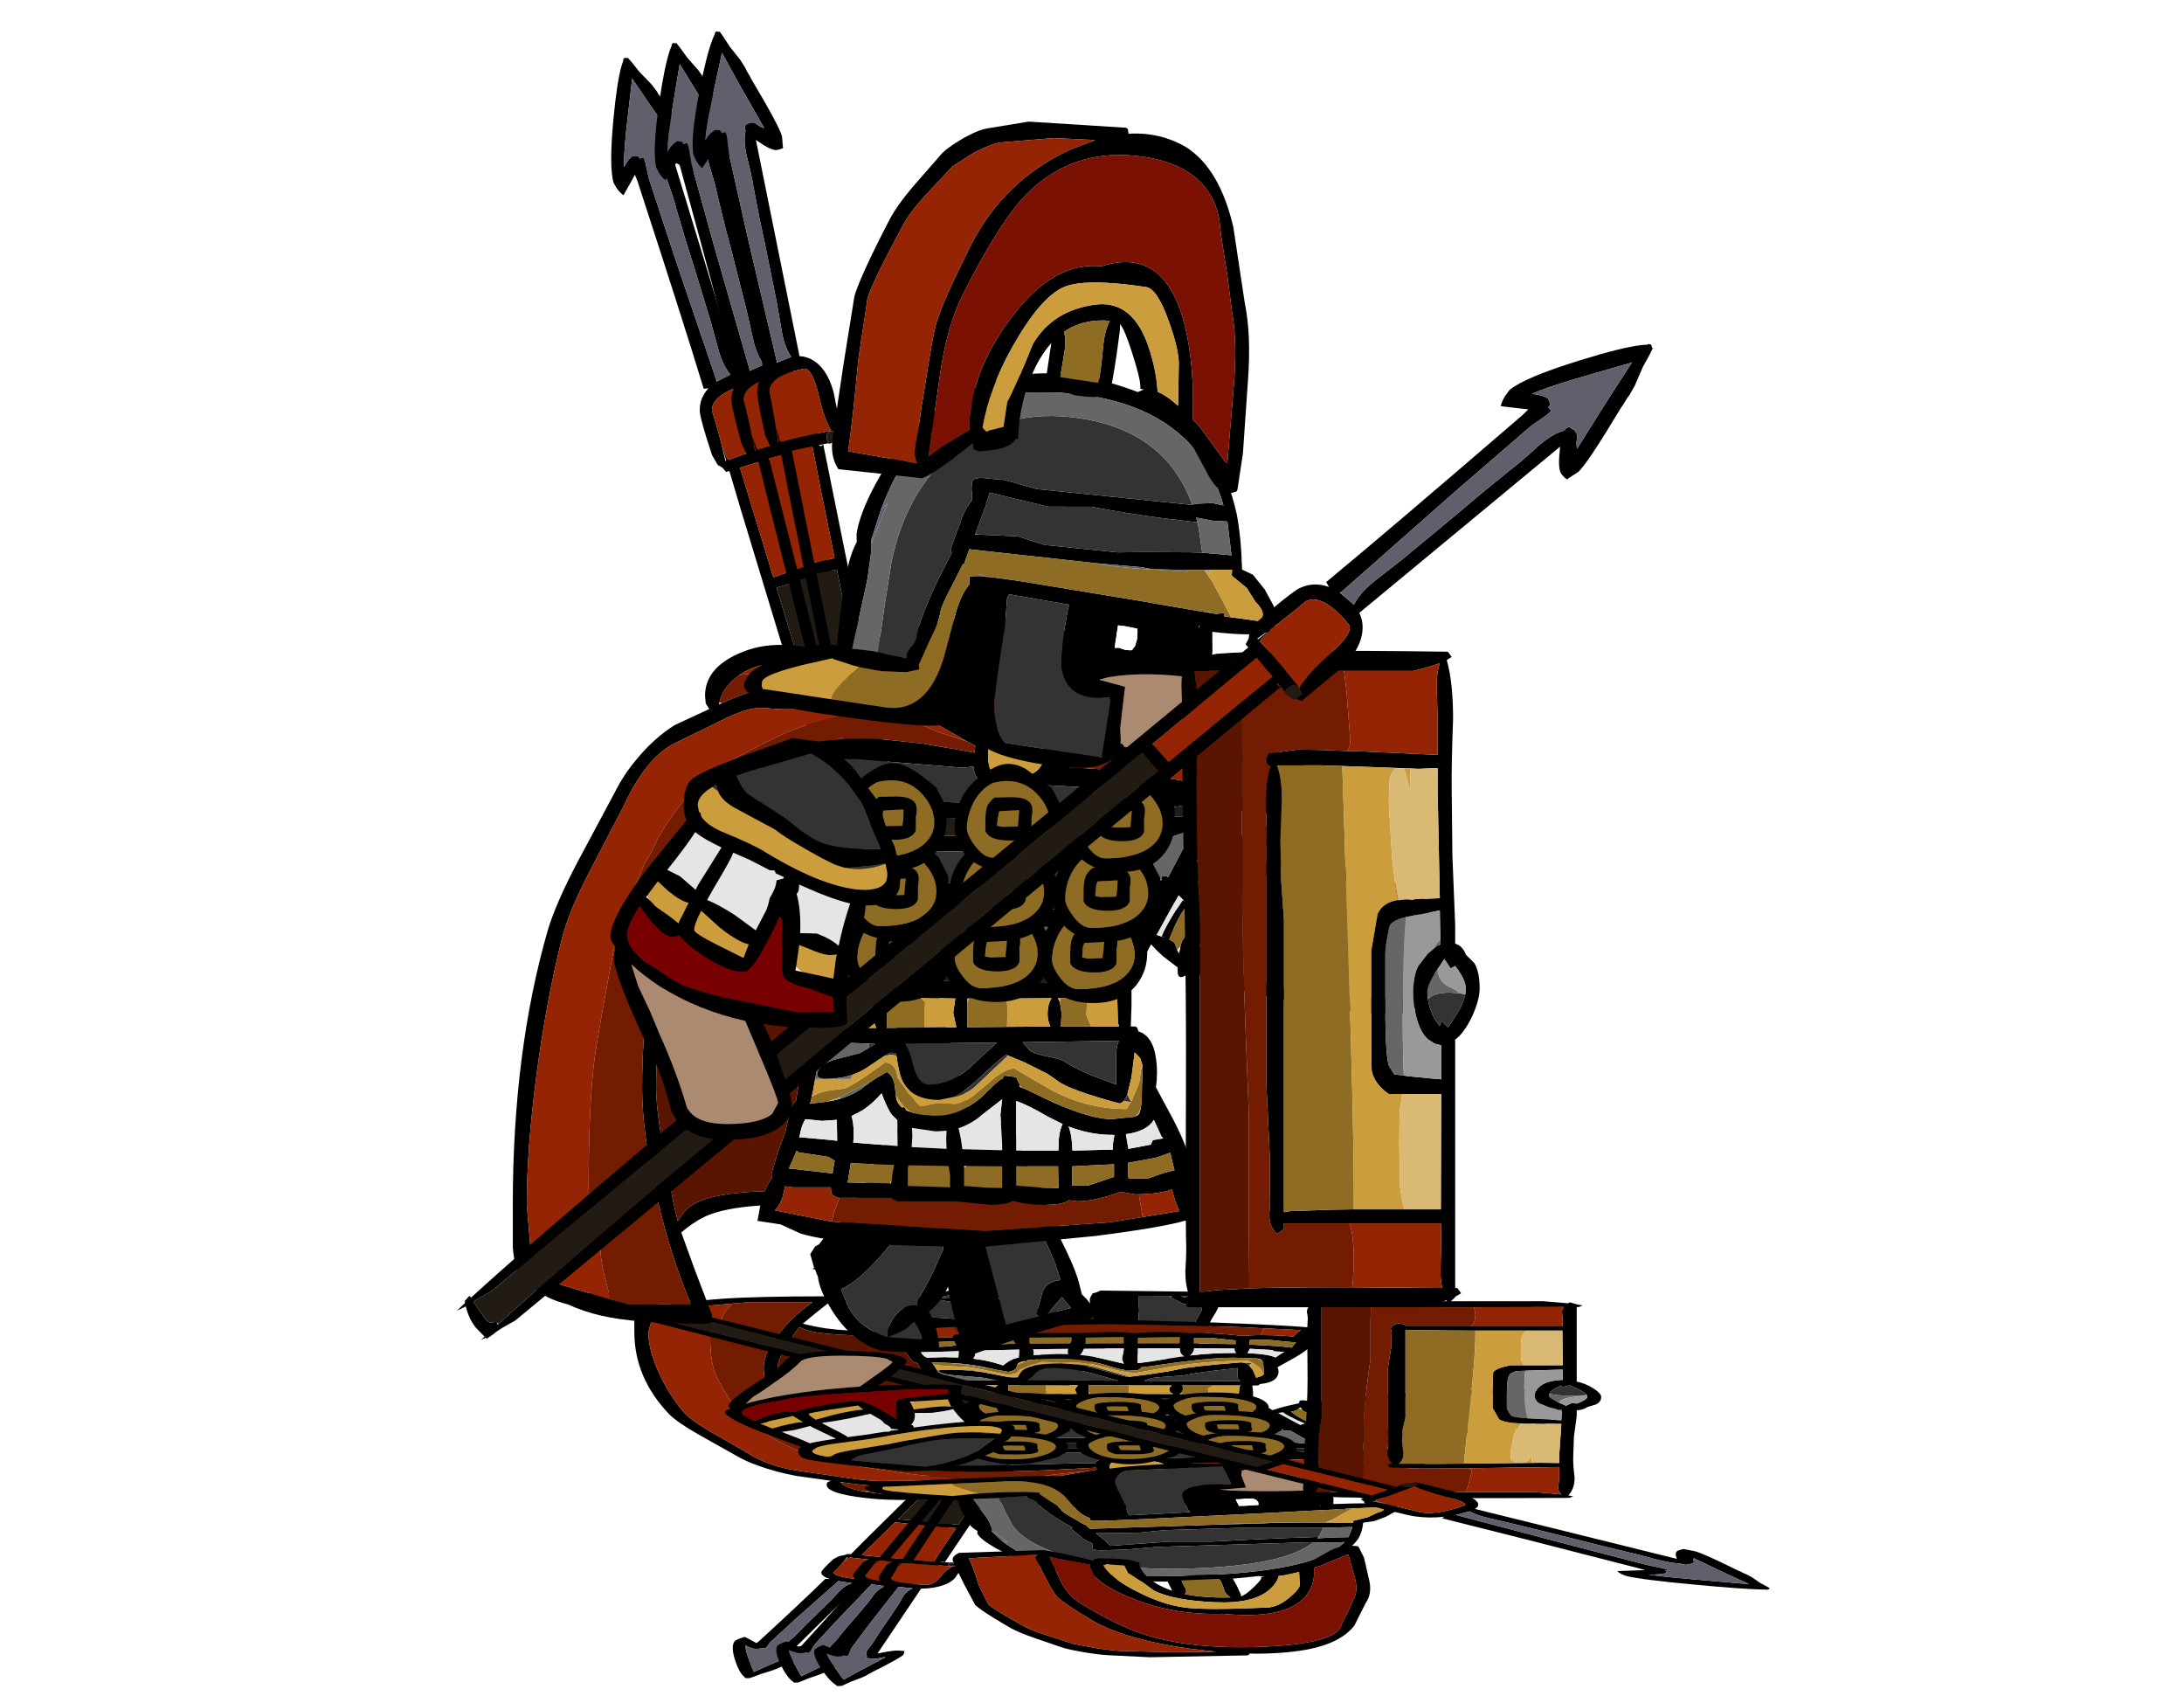 <?xml version="1.0" encoding="UTF-8" standalone="no"?>
<svg xmlns:ffdec="https://www.free-decompiler.com/flash" xmlns:xlink="http://www.w3.org/1999/xlink" ffdec:objectType="frame" height="243.6px" width="312.4px" xmlns="http://www.w3.org/2000/svg">
  <g transform="matrix(1.0, 0.0, 0.0, 1.0, 140.15, 193.55)">
    <filter id="filter0">
      <feOffset dx="3.536" dy="3.535" in="SourceGraphic" result="filterResult0"/>
      <feColorMatrix in="filterResult0" result="filterResult1" type="matrix" values="0 0 0 0 0.0,0 0 0 0 0.0,0 0 0 0 0.0,0 0 0 1 0"/>
      <feColorMatrix in="filterResult1" result="filterResult2" type="matrix" values="1 0 0 0 0,0 1 0 0 0,0 0 1 0 0,0 0 0 0.297 0"/>
    </filter>
    <use ffdec:characterId="428" filter="url(#filter0)" height="209.35" id="shadowMC" transform="matrix(1.0, 0.0, 0.0, -0.3, -126.3, 50.063)" width="298.55" xlink:href="#sprite0"/>
    <use ffdec:characterId="209" height="222.7" transform="matrix(0.798, -0.243, 0.243, 0.798, -57.232, -183.339)" width="15.5" xlink:href="#shape6"/>
    <use ffdec:characterId="209" height="222.7" transform="matrix(0.809, -0.205, 0.205, 0.809, -50.38, -185.775)" width="15.5" xlink:href="#shape6"/>
    <use ffdec:characterId="209" height="222.7" transform="matrix(0.818, -0.165, 0.165, 0.818, -44.255, -187.751)" width="15.5" xlink:href="#shape0"/>
    <use ffdec:characterId="59" height="35.35" transform="matrix(1.0, 0.0, 0.0, 1.0, -24.25, -35.3)" width="40.6" xlink:href="#shape7"/>
    <use ffdec:characterId="422" height="100.95" transform="matrix(1.0, 0.0, 0.0, 1.0, -66.8, -105.2)" width="132.4" xlink:href="#shape2"/>
    <use ffdec:characterId="211" height="92.0" transform="matrix(0.987, 0.148, -0.148, 0.987, -20.847, -181.546)" width="74.05" xlink:href="#shape3"/>
    <use ffdec:characterId="423" height="93.85" transform="matrix(1.0, 0.0, 0.0, 1.0, 28.85, -100.45)" width="42.65" xlink:href="#shape4"/>
    <use ffdec:characterId="209" height="222.7" transform="matrix(0.629, 0.76, -0.76, 0.629, 90.992, -150.37)" width="15.5" xlink:href="#shape0"/>
    <use ffdec:characterId="424" height="57.45" transform="matrix(1.0, 0.0, 0.0, 1.0, -52.85, -88.0)" width="41.5" xlink:href="#shape5"/>
  </g>
  <defs>
    <g id="sprite0" transform="matrix(1.0, 0.0, 0.0, 1.0, 140.15, 193.55)">
      <use ffdec:characterId="209" height="222.7" transform="matrix(0.798, -0.243, 0.243, 0.798, -57.232, -183.089)" width="15.5" xlink:href="#shape0"/>
      <use ffdec:characterId="209" height="222.7" transform="matrix(0.809, -0.205, 0.205, 0.809, -50.38, -185.525)" width="15.5" xlink:href="#shape0"/>
      <use ffdec:characterId="209" height="222.7" transform="matrix(0.818, -0.165, 0.165, 0.818, -44.255, -187.501)" width="15.5" xlink:href="#shape0"/>
      <use ffdec:characterId="17" height="34.0" transform="matrix(1.0, 0.0, 0.0, 1.0, -28.6, -32.75)" width="46.45" xlink:href="#shape1"/>
      <use ffdec:characterId="422" height="100.95" transform="matrix(1.0, 0.0, 0.0, 1.0, -66.8, -103.95)" width="132.4" xlink:href="#shape2"/>
      <use ffdec:characterId="211" height="92.0" transform="matrix(0.988, 0.148, -0.148, 0.988, -20.979, -180.439)" width="74.05" xlink:href="#shape3"/>
      <use ffdec:characterId="423" height="93.85" transform="matrix(1.0, 0.0, 0.0, 1.0, 28.85, -99.2)" width="42.65" xlink:href="#shape4"/>
      <use ffdec:characterId="209" height="222.7" transform="matrix(0.63, 0.764, -0.764, 0.63, 90.368, -148.914)" width="15.5" xlink:href="#shape0"/>
      <use ffdec:characterId="424" height="57.45" transform="matrix(1.0, 0.0, 0.0, 1.0, -53.85, -86.5)" width="41.5" xlink:href="#shape5"/>
    </g>
    <g id="shape0" transform="matrix(1.0, 0.0, 0.0, 1.0, 10.0, 160.0)">
      <path d="M2.9 -87.0 L1.2 -87.0 1.5 -86.75 2.0 -86.95 2.0 57.1 1.6 59.3 1.5 60.3 1.5 60.7 1.4 61.95 1.2 61.95 1.0 62.7 0.95 62.0 -0.75 62.15 Q-2.45 62.15 -4.15 61.3 L-4.5 62.7 -4.6 61.1 -4.85 60.9 -5.0 59.95 -4.65 59.9 Q-5.25 47.25 -5.45 24.65 L-5.5 -10.9 -5.5 -21.65 -5.45 -80.15 -5.4 -87.0 -6.0 -87.0 -6.35 -87.85 -7.0 -88.55 -7.45 -90.45 -7.5 -93.5 Q-7.5 -97.3 -7.3 -98.15 -6.75 -100.4 -4.7 -101.6 L-5.5 -101.75 Q-5.5 -114.1 -6.0 -139.05 L-6.1 -140.3 -6.6 -139.8 -9.0 -137.5 Q-9.45 -138.05 -9.75 -138.95 L-10.0 -140.0 Q-10.0 -142.85 -6.8 -150.6 -4.4 -156.45 -2.8 -158.9 L-2.3 -159.6 -2.25 -159.85 -2.1 -159.85 -2.0 -160.0 -1.65 -159.85 -1.4 -159.8 -1.0 -158.9 -0.25 -157.0 1.1 -154.35 1.65 -152.9 1.8 -152.3 2.15 -151.3 2.3 -150.75 Q5.5 -141.65 5.5 -140.05 L5.3 -138.35 Q5.5 -138.0 4.25 -138.0 3.35 -138.0 1.55 -139.85 L1.0 -140.4 1.0 -102.6 Q2.05 -102.35 2.9 -101.65 5.2 -99.75 5.5 -95.5 L5.5 -88.0 5.1 -87.8 4.75 -87.55 4.75 -88.05 Q4.75 -89.3 4.6 -88.65 L3.8 -89.0 Q3.0 -91.25 2.9 -95.45 2.7 -100.35 1.25 -100.35 -4.6 -100.35 -5.25 -97.7 -5.2 -94.25 -5.4 -91.05 L-5.55 -88.8 -5.4 -88.85 -5.35 -91.1 -5.25 -90.75 -5.15 -89.3 -5.0 -88.85 Q-2.2 -89.1 3.55 -89.0 L3.65 -88.9 3.05 -88.7 Q2.8 -88.45 2.8 -87.65 L2.9 -87.0 M-2.95 -102.3 L-0.4 -102.75 Q-1.15 -104.35 -1.15 -107.05 L-1.0 -112.35 -1.0 -122.5 -1.05 -126.95 -1.0 -133.0 Q-0.9 -134.35 -1.1 -138.25 -1.1 -141.0 -0.4 -142.35 L-0.5 -142.6 -0.4 -143.2 0.5 -143.5 Q1.3 -143.5 1.6 -143.1 2.1 -142.45 2.8 -142.1 L0.0 -150.6 -1.75 -156.2 -3.8 -151.5 Q-6.85 -144.6 -7.5 -142.1 -6.5 -143.15 -5.5 -143.5 L-4.75 -143.25 Q-4.55 -143.15 -4.5 -142.7 L-3.85 -142.75 Q-3.7 -142.1 -3.85 -140.9 L-4.0 -139.0 -3.7 -124.85 -3.0 -102.6 -3.05 -102.3 -2.95 -102.3 M0.1 -87.0 L-3.5 -87.0 -3.5 -67.35 0.05 -67.5 0.05 -80.15 0.1 -87.0 M0.85 59.3 Q0.25 46.7 0.05 24.65 L0.0 -10.9 0.0 -21.65 0.05 -65.5 -3.5 -65.5 -3.5 57.1 -3.9 59.3 -3.95 60.0 -3.25 60.1 -0.9 60.3 Q-0.2 60.3 0.1 59.85 0.35 59.3 0.5 59.3 L0.85 59.45 0.85 59.3" fill="#000000" fill-rule="evenodd" stroke="none"/>
      <path d="M-3.0 -102.6 L-3.7 -124.85 -4.0 -139.0 -3.85 -140.9 Q-3.7 -142.1 -3.85 -142.75 L-4.5 -142.7 Q-4.55 -143.15 -4.75 -143.25 L-5.5 -143.5 Q-6.5 -143.15 -7.5 -142.1 -6.85 -144.6 -3.8 -151.5 L-1.75 -156.2 0.0 -150.6 2.8 -142.1 Q2.1 -142.45 1.6 -143.1 1.3 -143.5 0.5 -143.5 L-0.4 -143.2 -0.5 -142.6 -0.4 -142.35 Q-1.1 -141.0 -1.1 -138.25 -0.9 -134.35 -1.0 -133.0 L-1.05 -126.95 -1.0 -122.5 -1.0 -112.35 -1.15 -107.05 Q-1.15 -104.35 -0.4 -102.75 L-2.95 -102.3 -3.0 -102.6" fill="#60606c" fill-rule="evenodd" stroke="none"/>
      <path d="M2.9 -87.0 L2.8 -87.65 Q2.8 -88.45 3.05 -88.7 L3.65 -88.9 3.8 -89.0 4.6 -88.65 Q4.75 -89.3 4.75 -88.05 L4.75 -87.55 4.55 -87.15 3.8 -87.0 3.1 -86.85 2.9 -87.0 M0.5 59.3 Q0.35 59.3 0.1 59.85 -0.2 60.3 -0.9 60.3 L-3.25 60.1 -3.95 60.0 -3.9 59.3 -3.5 57.1 -3.5 -65.5 0.05 -65.5 0.0 -21.65 0.0 -10.9 0.05 24.65 Q0.25 46.7 0.85 59.3 L0.5 59.3" fill="#211b14" fill-rule="evenodd" stroke="none"/>
      <path d="M3.65 -88.9 L3.55 -89.0 Q-2.2 -89.1 -5.0 -88.85 L-5.15 -89.3 -5.25 -90.75 -5.35 -91.1 -5.4 -91.05 Q-5.2 -94.25 -5.25 -97.7 -4.6 -100.35 1.25 -100.35 2.7 -100.35 2.9 -95.45 3.0 -91.25 3.8 -89.0 L3.65 -88.9 M0.1 -87.0 L0.05 -80.15 0.05 -67.5 -3.5 -67.35 -3.5 -87.0 0.1 -87.0" fill="#942403" fill-rule="evenodd" stroke="none"/>
    </g>
    <g id="shape1" transform="matrix(1.0, 0.0, 0.0, 1.0, 29.45, 30.75)">
      <path d="M12.95 -26.5 Q12.9 -23.45 13.5 -20.7 13.9 -18.95 14.5 -17.65 14.4 -14.35 15.15 -10.65 16.0 -6.45 16.0 -4.15 L16.0 -2.5 16.2 -2.15 Q17.0 -0.8 17.0 0.1 L16.85 1.0 14.95 1.1 -1.0 1.75 Q-1.45 0.85 -2.25 0.25 L-2.1 0.1 -2.3 -0.65 -2.5 -2.2 Q-2.5 -7.45 -1.75 -12.35 L-2.0 -12.1 Q-3.15 -10.95 -10.25 -6.35 L-13.55 -3.65 Q-15.4 -2.4 -17.55 -2.05 -17.3 -0.3 -18.75 3.05 -19.45 3.55 -20.45 2.85 L-20.45 2.65 Q-22.7 1.9 -26.2 -0.7 -29.15 -3.65 -29.45 -8.95 -29.6 -12.5 -28.75 -14.35 L-28.7 -15.0 -28.6 -15.4 -28.85 -15.65 -28.6 -15.7 -28.15 -17.65 -26.9 -18.3 -26.3 -18.3 -24.75 -18.95 -22.7 -19.4 Q-19.2 -20.1 -17.0 -22.3 L-15.95 -22.65 Q-12.55 -25.45 -9.55 -26.65 -3.2 -29.1 1.3 -24.6 L1.55 -24.35 Q3.4 -28.25 5.9 -29.95 8.6 -31.75 10.8 -29.6 L12.95 -26.5 M9.0 -1.4 L10.65 -4.2 Q11.5 -5.55 13.6 -5.2 L13.5 -7.7 12.95 -11.05 Q12.55 -13.2 12.5 -14.45 L12.45 -16.6 11.75 -16.5 4.5 -15.45 4.45 -1.1 5.85 -1.1 9.0 -1.05 9.05 -1.05 9.35 -1.05 9.0 -1.4 M14.0 -0.95 L13.2 -2.85 10.5 -1.05 14.0 -0.95 M-12.4 -15.5 Q-13.25 -14.75 -18.35 -12.85 -23.95 -10.75 -26.75 -11.15 L-27.05 -9.25 Q-27.7 -5.3 -24.4 -1.9 L-24.15 -1.65 Q-23.2 -0.7 -20.4 0.9 -20.35 0.85 -20.25 0.95 L-20.2 0.4 Q-19.95 -1.05 -20.0 -1.9 L-21.65 -1.55 -24.15 -1.85 Q-24.25 -1.85 -24.35 -1.95 L-23.9 -2.7 -21.7 -4.1 Q-19.8 -4.7 -18.55 -3.65 L-18.0 -4.3 Q-17.55 -4.75 -16.05 -5.45 -14.7 -6.2 -14.2 -6.7 L-11.9 -8.3 Q-10.1 -9.5 -9.6 -10.0 L-7.65 -11.35 Q-9.0 -11.9 -10.45 -13.35 L-12.3 -15.4 -12.35 -15.55 -12.4 -15.5" fill="#000000" fill-rule="evenodd" stroke="none"/>
      <path d="M9.0 -1.05 L9.0 -1.4 9.05 -1.05 9.0 -1.05" fill="#5b6171" fill-rule="evenodd" stroke="none"/>
      <path d="M9.0 -1.05 L5.85 -1.1 4.45 -1.1 4.5 -15.45 11.75 -16.5 12.45 -16.6 12.5 -14.45 Q12.55 -13.2 12.95 -11.05 L13.5 -7.7 13.6 -5.2 Q11.5 -5.55 10.65 -4.2 L9.0 -1.4 9.0 -1.05 M-24.4 -1.9 Q-27.7 -5.3 -27.05 -9.25 L-26.75 -11.15 Q-23.95 -10.75 -18.35 -12.85 -13.25 -14.75 -12.4 -15.5 L-12.3 -15.4 -10.45 -13.35 Q-9.0 -11.9 -7.65 -11.35 L-9.6 -10.0 Q-10.1 -9.5 -11.9 -8.3 L-14.2 -6.7 Q-14.7 -6.2 -16.05 -5.45 -17.55 -4.75 -18.0 -4.3 L-18.55 -3.65 Q-19.8 -4.7 -21.7 -4.1 L-23.9 -2.7 -24.35 -1.95 -24.4 -1.9 M14.0 -0.95 L10.5 -1.05 13.2 -2.85 14.0 -0.95 M-24.15 -1.85 L-21.65 -1.55 -20.0 -1.9 Q-19.95 -1.05 -20.2 0.4 L-20.4 0.9 Q-23.2 -0.7 -24.15 -1.65 L-24.15 -1.85" fill="#333333" fill-rule="evenodd" stroke="none"/>
    </g>
    <g id="shape2" transform="matrix(1.0, 0.0, 0.0, 1.0, 78.0, 46.95)">
      <path d="M5.85 -26.95 L3.4 -26.1 3.0 -25.95 1.6 -25.45 3.0 -25.5 9.6 -25.05 19.3 -23.4 28.55 -21.25 33.0 -21.25 33.0 -25.35 24.8 -26.0 24.65 -26.1 Q24.5 -26.25 24.5 -27.0 24.5 -27.75 25.0 -27.9 L25.5 -28.0 27.85 -27.95 Q27.1 -28.7 26.4 -30.6 L26.3 -30.95 Q25.2 -33.75 23.9 -33.75 L23.0 -33.45 22.95 -33.05 22.75 -33.0 22.0 -32.5 21.5 -32.8 18.7 -31.65 Q13.65 -29.45 12.55 -29.25 L5.85 -26.95 M16.65 -33.0 L18.8 -33.75 20.4 -34.8 20.35 -34.95 20.1 -35.6 20.05 -35.7 20.0 -35.85 19.5 -36.8 Q18.5 -38.25 16.65 -38.25 15.7 -38.25 10.25 -36.6 L4.05 -34.75 1.55 -32.95 -0.7 -31.15 Q-0.25 -30.1 -0.05 -28.7 L0.0 -27.35 0.0 -26.85 0.15 -26.95 Q2.35 -28.1 8.7 -30.3 L9.45 -30.55 14.75 -32.35 16.55 -32.95 16.65 -33.0 M29.75 -27.9 Q34.35 -27.65 34.8 -26.85 35.15 -26.25 35.1 -25.35 L35.0 -23.65 35.0 -20.9 Q34.6 -19.85 33.35 -19.4 34.85 -18.3 36.3 -15.75 L36.85 -14.55 37.05 -14.5 37.45 -13.6 38.2 -13.3 40.25 -11.9 Q42.1 -10.4 45.3 -9.75 49.25 -8.9 50.6 -8.25 52.1 -7.5 52.75 -6.05 L53.4 -3.75 Q54.4 -0.85 54.4 0.5 54.4 3.0 53.25 5.7 51.5 9.75 48.1 9.75 42.55 9.75 31.75 7.6 20.85 5.45 19.15 3.15 L19.15 3.8 18.05 4.3 Q17.1 4.8 17.1 3.55 L17.1 3.05 15.0 1.45 14.2 0.7 13.3 -0.25 12.6 1.05 10.2 5.25 10.3 5.25 10.4 5.3 10.5 6.1 10.5 6.75 10.5 8.6 10.4 11.5 11.05 11.5 11.3 11.65 11.5 12.2 Q13.55 12.85 14.0 16.05 14.3 18.05 14.0 20.2 L16.55 24.95 Q19.0 29.75 19.0 31.9 L19.0 32.65 18.8 33.05 18.85 33.3 18.35 33.5 18.3 33.6 18.8 34.75 19.35 37.55 19.55 37.5 20.0 38.5 19.5 38.8 19.4 38.85 19.15 39.05 18.5 39.5 18.25 39.25 Q14.8 40.25 5.4 41.45 L-10.5 43.0 Q-30.85 43.0 -36.85 41.1 L-39.7 39.8 -43.0 39.3 -42.6 37.1 Q-47.9 37.45 -50.55 38.7 -52.2 39.5 -53.9 40.95 L-52.0 46.2 -49.5 52.75 -49.6 53.75 -49.6 53.9 -50.5 54.0 Q-60.45 54.0 -65.35 52.85 -67.95 52.25 -70.1 51.25 -73.4 50.4 -74.75 49.0 L-75.0 49.0 Q-77.5 49.0 -78.0 43.05 L-78.0 37.05 Q-78.0 15.1 -73.0 -2.25 -71.85 -6.1 -68.75 -12.0 L-63.35 -22.1 Q-62.15 -24.5 -60.3 -26.7 -57.85 -29.7 -54.85 -31.6 L-49.9 -33.9 -50.4 -34.7 -50.5 -35.8 Q-50.5 -39.95 -45.05 -42.1 -39.15 -44.45 -30.4 -41.15 -29.75 -42.65 -25.75 -44.15 -20.55 -46.1 -12.5 -46.75 -6.7 -47.55 1.55 -44.95 8.75 -42.65 11.35 -39.8 21.55 -42.5 22.85 -35.85 24.95 -36.4 26.45 -35.25 28.1 -33.95 30.0 -28.6 L29.75 -27.9 M4.75 -41.1 Q-2.7 -44.75 -9.5 -44.75 -16.25 -44.75 -22.5 -42.65 -25.5 -41.65 -28.1 -40.25 L-27.5 -40.0 Q-25.35 -38.55 -16.5 -34.35 -12.35 -32.4 -11.05 -30.95 L-10.1 -32.3 Q-8.4 -34.15 -6.0 -34.35 -3.55 -34.5 -1.85 -32.8 -1.3 -33.95 1.9 -35.85 5.15 -37.8 8.7 -39.0 L4.75 -41.1 M19.45 -20.4 L14.85 -19.55 12.55 -19.25 -1.5 -18.0 -39.0 -18.9 -43.1 -18.95 -42.45 -15.7 Q-42.0 -16.45 -37.95 -16.55 L-31.7 -16.5 -20.75 -15.75 Q7.6 -15.75 14.3 -17.4 L15.0 -17.6 Q16.25 -18.0 16.55 -18.55 L19.05 -18.4 19.1 -18.85 Q19.2 -19.8 19.45 -20.4 M15.25 -21.7 L15.55 -21.75 7.0 -22.55 -1.6 -23.0 -1.8 -23.1 -1.85 -23.15 Q-3.3 -22.0 -5.75 -22.0 -10.55 -22.0 -11.75 -24.35 -12.1 -25.0 -12.1 -25.7 L-13.5 -25.5 -29.0 -26.75 Q-36.6 -26.75 -39.55 -24.95 L-40.6 -24.1 -43.6 -20.85 -43.5 -20.6 -39.75 -21.0 -31.0 -21.0 Q-4.6 -20.25 -1.55 -20.25 L6.65 -20.65 10.2 -21.1 15.25 -21.7 M13.65 -15.05 L5.0 -14.0 Q-2.45 -13.5 -20.75 -13.5 L-27.95 -13.9 -36.9 -14.3 -42.1 -14.5 -42.2 -14.55 -42.15 -14.45 -41.95 -13.45 -41.75 -12.7 Q-41.3 -11.1 -40.65 -9.8 L-40.3 -9.05 -34.6 -9.55 -30.5 -9.5 Q-7.7 -8.75 0.4 -8.75 L11.45 -8.95 14.65 -9.35 Q14.95 -9.5 14.75 -9.8 14.65 -10.0 15.5 -10.0 L15.75 -9.85 18.5 -15.1 18.8 -16.55 Q16.8 -15.65 13.65 -15.05 M8.1 -2.8 L7.4 -2.8 Q-13.6 -2.7 -30.75 -2.2 L-35.3 -2.1 Q-33.8 0.1 -33.1 1.7 L-32.9 2.15 -33.0 1.55 -30.5 0.5 -29.35 0.55 -26.25 0.65 -19.5 1.0 -12.25 0.5 Q0.35 0.5 6.4 0.75 L9.7 0.95 11.2 -2.0 11.75 -2.9 8.1 -2.8 M17.25 -7.25 L16.25 -5.5 14.1 -1.6 15.3 -1.2 14.8 -1.4 Q15.3 -2.65 16.7 -4.9 L17.85 -6.6 18.25 -6.25 17.4 -7.1 17.25 -7.25 M19.65 -11.75 L19.7 -11.8 Q20.85 -12.95 22.65 -14.0 L23.35 -14.4 21.5 -18.1 Q21.4 -15.6 19.65 -11.75 M10.2 -6.65 Q6.55 -6.5 0.25 -6.5 L-39.1 -7.45 -36.7 -4.1 -32.0 -4.55 -31.4 -4.6 -25.5 -5.0 9.5 -5.4 13.3 -5.45 14.25 -7.05 10.2 -6.65 M17.5 0.05 L17.5 0.0 17.65 -0.45 17.75 -0.75 20.15 -4.45 18.7 -5.8 18.6 -5.9 18.55 -5.9 Q17.7 -5.0 16.75 -3.0 L15.9 -0.95 16.65 -0.5 17.05 0.55 17.3 1.05 17.5 0.05 M30.5 -19.0 Q27.0 -19.0 23.0 -20.0 L23.55 -18.8 Q24.5 -16.45 25.3 -15.25 L25.55 -14.9 Q25.65 -15.7 26.5 -16.0 L26.95 -15.7 28.75 -16.7 31.6 -17.9 Q31.15 -18.6 31.05 -19.0 L30.5 -19.0 M34.35 -14.25 L32.9 -16.1 31.75 -15.35 Q29.8 -14.2 28.25 -14.0 L28.15 -13.85 Q27.8 -13.5 27.0 -13.5 L26.6 -13.6 26.55 -13.5 27.45 -12.35 28.1 -11.45 29.0 -11.75 31.65 -13.15 34.35 -14.2 34.4 -14.2 34.35 -14.25 M24.55 -12.15 Q22.35 -12.05 20.8 -10.5 L19.3 -8.4 21.5 -6.15 Q23.05 -8.05 25.0 -9.55 L25.55 -9.95 25.05 -10.6 24.85 -11.2 24.75 -11.8 24.75 -11.85 24.7 -11.95 24.55 -12.15 M20.5 -0.5 L20.15 0.05 Q20.55 0.15 21.8 1.75 23.7 3.6 26.75 4.3 L33.0 6.05 Q39.25 7.4 47.8 7.4 49.95 7.4 51.25 4.95 52.25 3.1 52.25 1.35 L51.8 -0.95 Q51.3 -2.6 51.3 -3.25 51.3 -6.2 46.0 -7.65 39.05 -9.5 36.0 -12.4 L34.7 -12.2 Q32.7 -11.75 31.0 -10.9 L28.0 -8.6 Q24.55 -6.0 23.35 -4.25 L20.5 -0.5 M8.15 5.25 L8.5 5.25 8.55 4.7 8.9 3.0 5.6 3.05 -15.0 3.5 -23.4 3.15 -28.05 3.0 -32.6 3.0 -32.65 2.9 -32.6 3.05 -32.5 3.75 -32.35 3.75 -32.15 4.2 -30.85 4.75 -30.75 4.75 -27.2 4.9 5.15 5.25 8.15 5.25 M2.4 7.4 L0.4 7.45 -0.05 7.45 0.25 8.0 0.5 9.6 0.4 11.45 0.4 11.5 0.45 11.5 4.75 11.5 8.7 11.5 8.55 10.8 8.5 8.75 8.45 7.35 2.4 7.4 M9.9 21.25 L9.4 22.15 Q9.05 22.5 8.75 22.5 1.5 20.55 -0.1 19.25 L-1.55 18.25 -4.75 16.65 -7.15 15.65 -7.35 15.55 Q-7.75 15.55 -11.2 18.8 -13.45 20.95 -15.3 21.65 L-17.0 22.0 Q-20.75 22.0 -22.15 19.5 -22.75 18.45 -23.1 15.8 L-23.15 15.65 -23.15 15.55 Q-23.1 15.25 -23.85 15.25 -24.15 15.25 -24.9 15.75 L-27.0 17.15 Q-28.05 17.9 -29.3 18.35 -31.0 18.95 -33.0 19.0 L-33.6 19.0 -34.3 18.8 -34.5 18.3 Q-34.15 16.8 -31.65 16.15 L-28.35 15.3 -27.15 14.6 -26.15 14.0 -27.0 13.95 -29.55 13.85 -31.65 13.75 -32.65 15.1 -34.5 17.75 -34.75 19.0 -34.95 20.1 -35.05 20.7 -35.25 21.55 -35.35 22.15 -35.5 22.55 -35.1 22.5 -33.05 22.25 -32.2 22.1 Q-29.95 21.6 -28.25 20.5 L-26.8 19.4 -26.75 19.4 -26.2 19.0 -24.75 18.15 -24.65 18.1 -24.5 18.0 -24.45 18.05 -24.1 18.3 -24.0 18.4 -23.7 18.85 -23.45 19.45 -23.4 19.75 -23.2 21.35 -23.15 21.8 Q-22.95 22.6 -22.3 23.1 L-22.0 23.0 -21.7 23.5 -20.45 23.95 -19.35 24.15 -18.45 24.2 -18.1 24.25 -17.25 24.25 Q-14.1 24.25 -11.0 21.65 -8.4 19.0 -8.0 19.0 L-7.95 19.0 -7.75 18.55 -7.5 18.55 -7.05 18.6 -6.0 18.75 -5.5 19.8 -5.5 19.95 -5.55 20.1 -5.1 20.3 -4.9 20.35 -1.65 21.9 -1.0 22.2 0.35 22.8 Q5.05 24.75 7.65 24.75 L11.0 24.4 11.5 24.1 11.55 24.0 11.6 23.95 11.65 23.85 11.85 23.1 11.85 23.05 11.95 22.25 12.0 20.3 12.0 20.15 12.0 20.0 12.0 19.85 12.1 17.85 12.05 17.15 12.05 16.95 11.75 16.05 11.55 15.8 10.95 15.2 10.5 18.75 9.9 21.25 M8.3 15.7 Q8.3 14.3 8.7 13.55 L-5.1 13.75 -4.0 15.0 Q-3.1 15.5 -1.2 15.85 0.55 16.2 1.0 16.55 1.85 17.2 4.8 18.5 L8.3 19.8 8.3 18.35 8.3 15.7 M13.55 27.75 L15.05 27.5 14.8 27.25 13.7 24.85 Q12.7 26.5 9.7 26.9 L10.05 29.0 13.25 28.4 13.55 27.75 M15.1 32.45 L16.65 32.05 16.45 31.3 16.05 29.55 14.05 30.25 10.0 31.0 10.0 31.25 10.0 32.7 10.0 32.75 10.0 33.0 10.05 33.0 10.1 33.25 12.8 33.25 15.1 32.45 M11.55 35.5 L11.0 35.5 8.95 35.15 7.15 35.75 Q4.55 36.5 2.75 36.5 L1.55 36.35 Q0.7 37.0 -1.75 37.0 -4.85 37.0 -6.45 36.4 -7.3 37.0 -9.75 37.0 L-14.65 36.5 -23.0 36.5 -23.7 36.15 -23.8 36.0 -31.25 36.0 -31.5 36.0 -32.2 35.65 Q-32.5 35.4 -32.5 34.55 L-32.5 34.5 -38.0 34.5 -39.05 34.35 -39.4 35.85 Q-39.85 37.15 -40.5 37.8 L-32.95 39.3 -32.35 39.4 -10.5 40.75 7.4 39.5 12.1 38.75 17.35 37.9 Q16.75 36.7 16.3 34.8 14.45 35.45 11.55 35.5 M7.75 27.0 Q4.6 27.0 1.5 25.8 2.0 27.05 2.05 29.25 L7.85 29.1 7.85 28.25 8.05 27.05 8.05 27.0 7.75 27.0 M0.1 27.6 Q0.25 26.15 0.65 25.45 L-1.45 24.4 Q-4.25 22.75 -6.0 22.15 L-6.0 29.25 -0.55 29.25 0.05 29.25 0.1 27.6 M-6.0 31.55 L-6.0 34.25 -2.2 34.55 0.05 34.6 0.0 31.5 -0.5 31.5 -4.95 31.5 -6.0 31.5 -6.0 31.55 M2.0 34.25 L4.3 34.25 8.0 33.0 8.0 31.2 2.0 31.5 2.0 34.25 M-13.0 -29.25 L-22.3 -34.6 Q-33.45 -40.75 -37.5 -40.75 -42.65 -40.75 -45.55 -38.8 L-46.5 -38.05 Q-48.05 -36.6 -48.45 -34.85 L-48.5 -34.55 -48.1 -34.75 Q-42.95 -37.1 -39.55 -37.15 -36.0 -37.2 -36.0 -34.75 L-36.0 -34.6 -36.05 -34.05 -36.25 -34.0 Q-38.5 -33.7 -42.05 -34.05 -44.05 -34.25 -47.5 -32.6 L-51.25 -30.75 -54.35 -29.25 Q-58.8 -27.3 -62.1 -20.1 L-67.05 -10.6 Q-70.05 -4.8 -71.0 -1.0 -73.3 8.3 -74.65 18.75 -76.0 29.05 -76.0 37.0 L-75.5 42.8 -74.45 45.35 Q-73.85 46.55 -73.85 47.6 L-68.2 49.3 -64.0 50.55 -61.45 51.25 -61.35 51.25 -52.5 51.25 Q-55.4 44.4 -57.35 36.05 -59.5 27.0 -59.5 20.25 -59.5 13.3 -58.6 6.65 -57.5 -1.45 -55.35 -6.5 -52.05 -14.05 -47.75 -19.6 -44.0 -24.5 -41.5 -26.35 -40.85 -26.8 -40.15 -27.2 -37.3 -28.85 -33.15 -29.4 L-30.75 -29.6 Q-27.85 -29.8 -24.35 -29.5 L-19.2 -28.95 -19.05 -28.9 -13.2 -27.9 -11.95 -27.65 -11.85 -28.65 Q-12.25 -28.85 -12.85 -29.2 L-13.0 -29.25 M-45.0 -19.1 L-47.0 -16.35 Q-51.3 -10.15 -54.0 -4.0 -55.5 -0.5 -56.55 7.4 -57.5 14.6 -57.5 20.1 -57.5 23.25 -56.55 28.45 L-55.0 36.8 -54.4 39.35 -53.9 38.6 Q-53.2 37.55 -52.2 36.95 -49.5 35.3 -41.95 35.05 -41.5 33.85 -40.95 33.2 L-41.0 32.55 -40.15 29.65 -39.0 26.55 -38.35 23.5 Q-38.0 22.55 -37.5 22.15 L-37.1 19.65 -36.25 16.3 Q-35.4 14.05 -34.45 12.85 L-34.5 12.8 -34.5 8.5 Q-34.95 7.2 -34.9 6.0 -34.9 5.0 -34.35 4.45 -36.5 0.75 -41.85 -7.05 -45.0 -11.6 -45.0 -18.05 L-45.0 -19.1 M-9.65 -25.25 Q-8.85 -24.25 -5.75 -24.25 -3.1 -24.25 -2.25 -26.15 -1.85 -27.05 -2.0 -27.4 -2.0 -31.4 -6.0 -31.55 -10.0 -31.65 -10.0 -27.3 -10.0 -25.7 -9.65 -25.25 M-7.5 7.5 L-9.5 7.5 -10.75 7.5 -11.15 7.5 -12.75 7.5 -13.0 7.5 -13.0 8.1 -13.0 11.6 -7.3 11.55 -1.1 11.5 Q-1.5 10.65 -1.5 9.75 -1.5 8.2 -0.9 7.45 L-7.5 7.5 M-19.15 11.65 L-14.55 11.6 -15.0 9.55 -14.7 7.5 -19.8 7.4 -21.6 7.35 -24.5 7.25 -24.6 7.25 -24.5 7.5 -24.5 8.5 -24.5 11.7 -19.15 11.65 M-11.6 16.4 L-8.75 13.8 -21.9 13.95 Q-21.3 14.8 -20.9 16.4 -20.15 19.8 -18.5 19.8 -14.8 19.8 -11.6 16.4 M-8.0 21.9 L-10.9 24.15 Q-12.45 25.45 -14.25 26.05 -13.9 27.35 -13.7 29.05 L-8.0 29.2 -8.0 28.3 -8.25 24.1 -8.0 21.9 M-29.7 11.75 L-26.0 11.7 Q-26.5 10.7 -26.5 9.55 -26.5 7.95 -26.1 7.2 L-29.2 6.95 -32.4 6.55 -32.5 6.5 -32.5 6.65 -32.5 11.6 -31.35 11.75 -31.15 11.65 -31.05 11.8 -29.7 11.75 M-29.55 24.3 Q-29.1 25.8 -29.3 28.1 L-22.95 28.6 -23.0 25.3 -23.0 24.9 -23.75 24.15 Q-24.4 23.35 -25.25 21.05 -26.65 22.65 -28.0 23.5 L-29.55 24.3 M-20.95 28.75 L-15.95 29.0 -16.0 27.55 -15.95 26.4 -17.5 26.5 -20.9 26.0 -20.85 27.25 -20.95 28.75 M-23.8 33.45 L-23.65 32.3 -23.45 31.3 -29.65 31.05 -30.1 33.8 -24.0 33.95 -23.9 33.95 -23.8 33.45 M-21.5 31.8 L-21.5 34.3 -15.45 34.5 -15.45 33.65 Q-15.4 32.95 -15.5 32.5 L-15.65 31.45 -21.4 31.35 -21.5 31.8 M-32.85 30.15 L-37.1 29.5 -37.3 29.35 -37.4 29.25 -37.6 29.75 -38.5 31.8 -32.35 32.5 -32.25 32.5 -32.15 31.8 -32.1 31.45 -31.95 30.7 Q-32.25 30.5 -32.85 30.15 M-31.65 24.85 L-33.75 25.0 -36.15 24.75 Q-36.8 25.8 -37.0 27.4 L-36.75 27.35 -32.35 27.75 -31.6 27.85 -31.65 24.85 M-13.45 31.7 L-13.45 34.1 -13.5 34.3 -10.2 34.55 -8.0 34.6 -8.0 31.5 -12.95 31.45 -13.45 31.45 -13.45 31.7" fill="#000000" fill-rule="evenodd" stroke="none"/>
      <path d="M6.65 -20.65 L-1.55 -20.25 Q-4.6 -20.25 -31.0 -21.0 L-39.75 -21.0 -40.0 -21.85 Q-40.25 -23.25 -40.6 -24.1 L-39.55 -24.95 Q-36.6 -26.75 -29.0 -26.75 L-13.5 -25.5 -12.1 -25.7 Q-12.1 -25.0 -11.75 -24.35 -10.55 -22.0 -5.75 -22.0 -3.3 -22.0 -1.85 -23.15 L-1.8 -23.1 -1.6 -23.0 7.0 -22.55 7.0 -22.25 Q7.0 -21.4 6.65 -20.65 M13.65 -15.05 L13.3 -13.75 Q12.55 -11.1 11.8 -9.6 L11.45 -8.95 0.4 -8.75 Q-7.7 -8.75 -30.5 -9.5 L-34.6 -9.55 -36.25 -12.85 -36.9 -14.3 -27.95 -13.9 -20.75 -13.5 Q-2.45 -13.5 5.0 -14.0 L13.65 -15.05 M10.4 22.3 L10.05 22.25 9.4 22.15 9.9 21.25 10.45 22.25 10.45 22.3 10.5 22.35 10.4 22.3 M-7.15 15.65 L-11.55 19.8 Q-13.0 21.3 -15.3 21.65 -13.45 20.95 -11.2 18.8 -7.75 15.55 -7.35 15.55 L-7.15 15.65 M-23.15 15.65 L-24.0 15.55 -24.9 15.75 Q-24.15 15.25 -23.85 15.25 -23.1 15.25 -23.15 15.55 L-23.15 15.65 M8.3 15.7 L8.3 18.35 8.3 19.8 4.8 18.5 Q1.85 17.2 1.0 16.55 0.55 16.2 -1.2 15.85 -3.1 15.5 -4.0 15.0 L-5.1 13.75 8.7 13.55 Q8.3 14.3 8.3 15.7 M-11.6 16.4 Q-14.8 19.8 -18.5 19.8 -20.15 19.8 -20.9 16.4 -21.3 14.8 -21.9 13.95 L-8.75 13.8 -11.6 16.4 M-27.0 13.95 L-26.15 14.0 -27.15 14.6 -27.0 13.95" fill="#333333" fill-rule="evenodd" stroke="none"/>
      <path d="M18.7 -5.8 L20.15 -4.45 17.75 -0.75 17.65 -0.45 17.5 0.0 17.5 0.05 17.05 0.55 16.65 -0.5 15.9 -0.95 16.75 -3.0 Q17.7 -5.0 18.55 -5.9 L18.7 -5.8 M34.35 -14.2 L31.65 -13.15 29.0 -11.75 28.1 -11.45 27.45 -12.35 26.55 -13.5 26.6 -13.6 27.0 -13.5 Q27.8 -13.5 28.15 -13.85 L28.25 -14.0 Q29.8 -14.2 31.75 -15.35 L32.9 -16.1 34.35 -14.25 34.35 -14.2 M24.75 -11.8 L24.85 -11.2 25.05 -10.6 25.55 -9.95 25.0 -9.55 Q23.05 -8.05 21.5 -6.15 L19.3 -8.4 20.8 -10.5 Q22.35 -12.05 24.55 -12.15 L24.75 -11.8 M0.4 7.45 L2.4 7.4 2.45 7.45 4.15 7.55 4.05 9.75 Q4.05 10.05 4.4 10.75 L4.75 11.5 0.45 11.5 0.4 11.45 0.5 9.6 0.25 8.0 0.4 7.45 M10.4 22.3 L10.5 22.35 10.45 22.3 10.45 22.25 10.6 21.95 11.6 19.55 11.85 17.75 12.05 16.95 12.05 17.15 12.1 17.85 12.0 19.85 12.0 20.0 12.0 20.15 12.0 20.3 11.95 22.25 11.85 23.05 11.85 23.1 11.55 23.75 11.6 23.8 11.0 24.4 7.65 24.75 Q5.05 24.75 0.35 22.8 -0.55 22.35 -0.8 22.25 L-1.0 22.2 -1.65 21.9 -4.9 20.35 -5.1 20.3 -5.5 19.95 -5.5 19.8 -6.0 18.75 -7.05 18.6 -7.15 18.4 -7.3 18.55 -7.5 18.55 -7.75 18.55 -7.95 19.0 -8.0 19.0 Q-8.4 19.0 -11.0 21.65 -14.1 24.25 -17.25 24.25 L-18.1 24.25 -18.45 24.2 -19.35 24.15 -20.45 23.95 -21.05 23.75 Q-22.2 23.0 -23.0 21.7 L-23.2 21.35 -23.4 19.75 -23.45 19.45 -23.7 18.85 -24.0 18.4 -24.0 18.25 -24.1 18.3 -24.45 18.05 -24.5 18.0 -24.65 18.1 -24.75 18.15 -26.2 19.0 -26.75 19.4 -26.8 19.4 Q-27.6 19.75 -28.55 20.25 L-31.1 21.55 -31.1 21.6 -33.05 22.25 -35.1 22.5 -35.45 22.5 -35.35 22.15 -35.25 21.55 Q-34.5 21.0 -33.05 20.7 L-30.8 20.4 Q-30.15 20.4 -27.45 18.55 L-24.75 16.65 Q-23.8 16.65 -23.3 17.55 -23.0 18.15 -23.0 18.75 -20.1 23.0 -19.65 23.0 L-17.15 22.5 -14.8 22.65 Q-13.9 22.65 -12.15 21.4 L-10.15 19.75 Q-7.75 17.5 -6.25 17.5 L-1.3 20.4 Q3.95 23.3 9.8 23.3 L10.4 22.3 M15.1 32.45 L12.8 33.25 10.1 33.25 10.05 33.0 10.0 33.0 10.0 32.75 10.0 32.7 10.0 31.25 10.0 31.0 14.05 30.25 16.05 29.55 16.45 31.3 16.65 32.05 15.1 32.45 M-4.95 31.5 L-0.5 31.5 0.0 31.5 0.05 34.6 -2.2 34.55 -6.0 34.25 -6.0 31.55 -4.95 31.5 M2.0 34.25 L2.0 31.5 8.0 31.2 8.0 33.0 4.3 34.25 2.0 34.25 M-10.75 7.5 L-9.5 7.5 -7.5 7.5 -7.35 7.5 -7.25 8.9 -7.3 11.55 -13.0 11.6 -13.0 8.1 -12.75 7.5 -11.15 7.5 -11.0 7.75 -10.75 7.5 M-19.8 7.4 L-19.6 7.55 -19.1 8.05 -19.2 9.7 -19.15 11.65 -24.5 11.7 -24.5 8.5 -24.1 7.35 -24.05 7.3 -22.0 7.35 -21.85 7.6 -21.6 7.35 -19.8 7.4 M-29.2 6.95 Q-28.9 7.25 -28.9 7.6 L-29.3 10.85 Q-29.35 11.35 -29.7 11.75 L-31.05 11.8 -31.15 11.65 -31.35 11.75 -32.5 11.6 -32.5 6.65 -32.4 6.55 -29.2 6.95 M-24.0 33.95 L-30.1 33.8 -29.65 31.05 -23.45 31.3 -23.65 32.3 -23.8 33.45 -24.0 33.75 -24.0 33.95 M-32.85 30.15 Q-32.25 30.5 -31.95 30.7 L-32.1 31.45 -32.15 31.8 -32.25 32.5 -32.35 32.5 -38.5 31.8 -37.6 29.75 -37.4 29.25 -37.3 29.35 -37.1 29.5 -32.85 30.15 M-21.5 31.8 L-21.4 31.35 -15.65 31.45 -15.5 32.5 Q-15.4 32.95 -15.45 33.65 L-15.45 34.5 -21.5 34.3 -21.5 31.8 M-12.95 31.45 L-8.0 31.5 -8.0 34.6 -10.2 34.55 -13.5 34.3 -13.45 34.1 -13.45 31.7 -12.95 31.45" fill="#8e6c24" fill-rule="evenodd" stroke="none"/>
      <path d="M19.45 -20.4 Q19.2 -19.8 19.1 -18.85 L19.05 -18.4 16.55 -18.55 Q16.25 -18.0 15.0 -17.6 L14.3 -17.4 Q7.6 -15.75 -20.75 -15.75 L-31.7 -16.5 -37.95 -16.55 Q-42.0 -16.45 -42.45 -15.7 L-43.1 -18.95 -39.0 -18.9 -1.5 -18.0 12.55 -19.25 14.85 -19.55 19.45 -20.4 M10.2 -6.65 L14.25 -7.05 13.3 -5.45 9.5 -5.4 -25.5 -5.0 -31.4 -4.6 -32.0 -4.55 -36.7 -4.1 -39.1 -7.45 0.25 -6.5 Q6.55 -6.5 10.2 -6.65 M8.55 4.7 L8.15 5.25 5.15 5.25 -27.2 4.9 -30.75 4.75 -30.85 4.75 -32.15 4.2 -32.35 3.75 -32.5 3.75 -32.6 3.05 -32.6 3.0 -28.05 3.0 -23.4 3.15 -15.0 3.5 5.6 3.05 8.9 3.0 8.55 4.7" fill="#221c15" fill-rule="evenodd" stroke="none"/>
      <path d="M20.5 -0.5 L23.35 -4.25 Q24.55 -6.0 28.0 -8.6 L31.0 -10.9 Q32.7 -11.75 34.7 -12.2 L36.0 -12.4 Q39.05 -9.5 46.0 -7.65 51.3 -6.2 51.3 -3.25 51.3 -2.6 51.8 -0.95 L52.25 1.35 Q52.25 3.1 51.25 4.95 49.95 7.4 47.8 7.4 39.25 7.4 33.0 6.05 L26.75 4.3 Q23.7 3.6 21.8 1.75 20.55 0.15 20.15 0.05 L20.5 -0.5" fill="#aa8a71" fill-rule="evenodd" stroke="none"/>
      <path d="M18.7 -5.8 L18.55 -5.9 18.6 -5.9 18.7 -5.8 M24.55 -12.15 L24.7 -11.95 24.75 -11.85 24.75 -11.8 24.55 -12.15 M2.4 7.4 L8.45 7.35 8.5 8.75 8.55 10.8 8.7 11.5 4.75 11.5 4.4 10.75 Q4.05 10.05 4.05 9.75 L4.15 7.55 2.45 7.45 2.4 7.4 M0.45 11.5 L0.4 11.5 0.4 11.45 0.45 11.5 M0.25 8.0 L-0.05 7.45 0.4 7.45 0.25 8.0 M9.4 22.15 L10.05 22.25 10.4 22.3 9.8 23.3 Q3.95 23.3 -1.3 20.4 L-6.25 17.5 Q-7.75 17.5 -10.15 19.75 L-12.15 21.4 Q-13.9 22.65 -14.8 22.65 L-17.15 22.5 -19.65 23.0 Q-20.1 23.0 -23.0 18.75 -23.0 18.15 -23.3 17.55 -23.8 16.65 -24.75 16.65 L-27.45 18.55 Q-30.15 20.4 -30.8 20.4 L-33.05 20.7 Q-34.5 21.0 -35.25 21.55 L-35.05 20.7 -34.95 20.1 -34.75 19.0 -33.6 19.0 -33.0 19.0 -29.75 19.0 -29.3 18.35 Q-28.05 17.9 -27.0 17.15 L-24.9 15.75 -24.0 15.55 -23.15 15.65 -23.1 15.8 Q-22.75 18.45 -22.15 19.5 -20.75 22.0 -17.0 22.0 L-15.3 21.65 Q-13.0 21.3 -11.55 19.8 L-7.15 15.65 -4.75 16.65 -1.55 18.25 -0.1 19.25 Q1.5 20.55 8.75 22.5 9.05 22.5 9.4 22.15 M10.45 22.25 L9.9 21.25 10.5 18.75 10.95 15.2 11.55 15.8 11.75 16.05 12.05 16.95 11.85 17.75 11.6 19.55 10.6 21.95 10.45 22.25 M11.65 23.85 L11.6 23.95 11.45 24.0 11.5 24.1 11.0 24.4 11.6 23.8 11.55 23.75 11.65 23.85 M0.35 22.8 L-1.0 22.2 -0.8 22.25 Q-0.55 22.35 0.35 22.8 M-5.1 20.3 L-5.55 20.1 -5.5 19.95 -5.1 20.3 M-20.45 23.95 L-21.7 23.5 -22.0 23.0 -22.3 23.1 Q-22.95 22.6 -23.15 21.8 L-23.2 21.35 -23.0 21.7 Q-22.2 23.0 -21.05 23.75 L-20.45 23.95 M-9.65 -25.25 Q-10.0 -25.7 -10.0 -27.3 -10.0 -31.65 -6.0 -31.55 -2.0 -31.4 -2.0 -27.4 -1.85 -27.05 -2.25 -26.15 -3.1 -24.25 -5.75 -24.25 -8.85 -24.25 -9.65 -25.25 M-10.75 7.5 L-11.0 7.75 -11.15 7.5 -10.75 7.5 M-12.75 7.5 L-13.0 8.1 -13.0 7.5 -12.75 7.5 M-7.3 11.55 L-7.25 8.9 -7.35 7.5 -7.5 7.5 -0.9 7.45 Q-1.5 8.2 -1.5 9.75 -1.5 10.65 -1.1 11.5 L-7.3 11.55 M-19.15 11.65 L-19.2 9.7 -19.1 8.05 -19.6 7.55 -19.8 7.4 -14.7 7.5 -15.0 9.55 -14.55 11.6 -19.15 11.65 M-21.6 7.35 L-21.85 7.6 -22.0 7.35 -24.05 7.3 -24.1 7.35 -24.5 8.5 -24.5 7.5 -24.5 7.25 -21.6 7.35 M-29.7 11.75 Q-29.35 11.35 -29.3 10.85 L-28.9 7.6 Q-28.9 7.25 -29.2 6.95 L-26.1 7.2 Q-26.5 7.95 -26.5 9.55 -26.5 10.7 -26.0 11.7 L-29.7 11.75 M-32.4 6.55 L-32.5 6.65 -32.5 6.5 -32.4 6.55" fill="#cc9d3c" fill-rule="evenodd" stroke="none"/>
      <path d="M15.55 -21.75 L15.25 -21.75 15.25 -21.7 10.2 -21.1 6.65 -20.65 Q7.0 -21.4 7.0 -22.25 L7.0 -22.55 15.55 -21.75 M-39.75 -21.0 L-43.5 -20.6 -43.6 -20.85 -40.6 -24.1 Q-40.25 -23.25 -40.0 -21.85 L-39.75 -21.0 M11.45 -8.95 L11.8 -9.6 Q12.55 -11.1 13.3 -13.75 L13.65 -15.05 Q16.8 -15.65 18.8 -16.55 L18.5 -15.1 15.75 -9.85 15.5 -10.0 Q14.65 -10.0 14.75 -9.8 14.95 -9.5 14.65 -9.35 L11.45 -8.95 M-36.9 -14.3 L-36.25 -12.85 -34.6 -9.55 -40.3 -9.05 -40.65 -9.8 Q-41.3 -11.1 -41.75 -12.7 L-41.95 -13.45 -42.15 -14.45 -42.1 -14.5 -36.9 -14.3 M8.1 -2.8 L7.45 -1.55 6.4 0.75 Q0.35 0.5 -12.25 0.5 L-19.5 1.0 -26.25 0.65 -29.35 0.55 -30.5 0.5 -33.0 1.55 -33.1 1.7 Q-33.8 0.1 -35.3 -2.1 L-30.75 -2.2 Q-13.6 -2.7 7.4 -2.8 L8.1 -2.8 M8.55 4.7 L8.5 5.25 8.15 5.25 8.55 4.7 M-29.3 18.35 L-29.75 19.0 -33.0 19.0 Q-31.0 18.95 -29.3 18.35 M-33.6 19.0 L-34.75 19.0 -34.5 17.75 -32.65 15.1 -31.65 13.75 -29.55 13.85 -27.0 13.95 -27.15 14.6 -28.35 15.3 -31.65 16.15 Q-34.15 16.8 -34.5 18.3 L-34.3 18.8 -33.6 19.0 M-7.05 18.6 L-7.5 18.55 -7.3 18.55 -7.15 18.4 -7.05 18.6 M-24.0 18.4 L-24.1 18.3 -24.0 18.25 -24.0 18.4 M-26.8 19.4 L-28.25 20.5 Q-29.95 21.6 -32.2 22.1 L-31.2 21.85 -31.1 21.6 -31.1 21.55 -28.55 20.25 Q-27.6 19.75 -26.8 19.4" fill="#666666" fill-rule="evenodd" stroke="none"/>
      <path d="M15.55 -21.75 L15.25 -21.7 15.25 -21.75 15.55 -21.75 M6.4 0.75 L7.45 -1.55 8.1 -2.8 11.75 -2.9 11.2 -2.0 9.7 0.95 6.4 0.75 M-33.1 1.7 L-33.0 1.55 -32.9 2.15 -33.1 1.7 M-32.6 3.05 L-32.65 2.9 -32.6 3.0 -32.6 3.05 M11.6 23.95 L11.55 24.0 11.5 24.1 11.45 24.0 11.6 23.95 M-32.2 22.1 L-33.05 22.25 -31.1 21.6 -31.2 21.85 -32.2 22.1 M-35.1 22.5 L-35.5 22.55 -35.35 22.15 -35.45 22.5 -35.1 22.5 M11.65 23.85 L11.55 23.75 11.85 23.1 11.65 23.85 M-42.1 -14.5 L-42.15 -14.45 -42.2 -14.55 -42.1 -14.5" fill="#999999" fill-rule="evenodd" stroke="none"/>
      <path d="M17.25 -7.25 L17.4 -7.1 18.25 -6.25 17.85 -6.6 16.7 -4.9 Q15.3 -2.65 14.8 -1.4 L15.3 -1.2 14.1 -1.6 16.25 -5.5 17.25 -7.25 M19.65 -11.75 Q21.4 -15.6 21.5 -18.1 L23.35 -14.4 22.65 -14.0 Q20.85 -12.95 19.7 -11.8 L19.65 -11.75 M17.05 0.55 L17.5 0.05 17.3 1.05 17.05 0.55 M30.5 -19.0 L31.05 -19.0 Q31.15 -18.6 31.6 -17.9 L28.75 -16.7 26.95 -15.7 26.5 -16.0 Q25.65 -15.7 25.55 -14.9 L25.3 -15.25 Q24.5 -16.45 23.55 -18.8 L23.0 -20.0 Q27.0 -19.0 30.5 -19.0 M34.35 -14.2 L34.35 -14.25 34.4 -14.2 34.35 -14.2 M13.55 27.75 L13.25 28.4 10.05 29.0 9.7 26.9 Q12.7 26.5 13.7 24.85 L14.8 27.25 15.05 27.5 13.55 27.75 M8.05 27.05 L7.85 28.25 7.85 29.1 2.05 29.25 Q2.0 27.05 1.5 25.8 4.6 27.0 7.75 27.0 L8.05 27.05 M0.1 27.6 L0.05 29.25 -0.55 29.25 -6.0 29.25 -6.0 22.15 Q-4.25 22.75 -1.45 24.4 L0.65 25.45 Q0.25 26.15 0.1 27.6 M-4.95 31.5 L-6.0 31.55 -6.0 31.5 -4.95 31.5 M-8.0 21.9 L-8.25 24.1 -8.0 28.3 -8.0 29.2 -13.7 29.05 Q-13.9 27.35 -14.25 26.05 -12.45 25.45 -10.9 24.15 L-8.0 21.9 M-29.55 24.3 L-28.0 23.5 Q-26.65 22.65 -25.25 21.05 -24.4 23.35 -23.75 24.15 L-23.0 24.9 -23.0 25.3 -22.95 28.6 -29.3 28.1 Q-29.1 25.8 -29.55 24.3 M-20.95 28.75 L-20.85 27.25 -20.9 26.0 -17.5 26.5 -15.95 26.4 -16.0 27.55 -15.95 29.0 -20.95 28.75 M-24.0 33.95 L-24.0 33.75 -23.8 33.45 -23.9 33.95 -24.0 33.95 M-31.65 24.85 L-31.6 27.85 -32.35 27.75 -36.75 27.35 -37.0 27.4 Q-36.8 25.8 -36.15 24.75 L-33.75 25.0 -31.65 24.85 M-12.95 31.45 L-13.45 31.7 -13.45 31.45 -12.95 31.45" fill="#e5e5e5" fill-rule="evenodd" stroke="none"/>
      <path d="M26.3 -30.95 L26.15 -31.3 22.35 -30.65 16.65 -29.5 9.35 -27.75 6.6 -27.2 5.85 -26.95 12.55 -29.25 Q13.65 -29.45 18.7 -31.65 L21.5 -32.8 22.0 -32.5 22.75 -33.0 22.95 -33.05 23.0 -33.45 23.9 -33.75 Q25.2 -33.75 26.3 -30.95 M9.6 -25.05 L10.75 -25.25 17.5 -26.0 24.8 -26.0 33.0 -25.35 33.0 -21.25 28.55 -21.25 19.3 -23.4 9.6 -25.05 M20.35 -34.95 L20.4 -34.8 18.8 -33.75 16.65 -33.0 18.75 -34.1 20.35 -34.95 M-0.05 -28.7 Q-0.25 -30.1 -0.7 -31.15 L1.55 -32.95 4.05 -34.75 10.25 -36.6 Q15.7 -38.25 16.65 -38.25 18.5 -38.25 19.5 -36.8 L19.15 -37.25 Q15.7 -36.3 10.65 -34.3 3.15 -31.3 -0.05 -28.7 M-31.25 36.0 L-31.3 36.1 Q-32.15 38.1 -32.35 39.4 L-32.95 39.3 -40.5 37.8 Q-39.85 37.15 -39.4 35.85 L-39.05 34.35 -38.0 34.5 -32.5 34.5 -32.5 34.55 Q-32.5 35.4 -32.2 35.65 L-31.5 36.0 -31.25 36.0 M12.1 38.75 L11.55 35.5 Q14.45 35.45 16.3 34.8 16.75 36.7 17.35 37.9 L12.1 38.75 M-13.0 -29.25 L-17.5 -30.75 -19.75 -31.75 -21.9 -32.85 -25.0 -34.3 -25.75 -34.6 Q-38.75 -39.55 -45.45 -38.8 L-45.55 -38.8 Q-42.65 -40.75 -37.5 -40.75 -33.45 -40.75 -22.3 -34.6 L-13.0 -29.25 M-36.0 -34.6 L-34.25 -34.1 -32.3 -33.6 -32.35 -33.6 -31.1 -33.3 -30.15 -33.0 Q-35.65 -32.05 -39.75 -30.15 -43.3 -28.5 -50.2 -24.65 L-51.6 -23.15 Q-54.95 -19.4 -57.3 -15.35 L-57.55 -14.8 Q-58.0 -13.7 -59.2 -11.7 L-60.65 -8.25 -62.9 -2.9 -62.95 -2.7 Q-65.85 12.45 -66.35 16.45 -67.15 22.85 -67.15 34.55 -67.15 36.35 -66.3 39.1 L-65.5 42.35 Q-65.5 45.15 -64.6 48.25 L-64.0 50.55 -68.2 49.3 -73.85 47.6 Q-73.85 46.55 -74.45 45.35 L-75.5 42.8 -76.0 37.0 Q-76.0 29.05 -74.65 18.75 -73.3 8.3 -71.0 -1.0 -70.05 -4.8 -67.05 -10.6 L-62.1 -20.1 Q-58.8 -27.3 -54.35 -29.25 L-51.25 -30.75 -47.5 -32.6 Q-44.05 -34.25 -42.05 -34.05 -38.5 -33.7 -36.25 -34.0 L-36.05 -34.05 -36.0 -34.6 M-41.5 -26.35 L-41.65 -26.65 -40.15 -27.2 Q-40.85 -26.8 -41.5 -26.35 M-33.15 -29.4 L-30.75 -30.05 -30.75 -29.6 -33.15 -29.4" fill="#942403" fill-rule="evenodd" stroke="none"/>
      <path d="M5.85 -26.95 L6.6 -27.2 9.35 -27.75 16.65 -29.5 22.35 -30.65 26.15 -31.3 26.3 -30.95 26.4 -30.6 Q27.1 -28.7 27.85 -27.95 L25.5 -28.0 25.0 -27.9 Q24.5 -27.75 24.5 -27.0 24.5 -26.25 24.65 -26.1 L24.8 -26.0 17.5 -26.0 10.75 -25.25 9.6 -25.05 3.0 -25.5 1.6 -25.45 3.0 -25.95 3.4 -26.1 5.85 -26.95 M20.35 -34.95 L18.75 -34.1 16.65 -33.0 16.55 -32.95 14.75 -32.35 9.45 -30.55 8.7 -30.3 Q2.35 -28.1 0.15 -26.95 L0.0 -27.35 -0.05 -28.7 Q3.15 -31.3 10.65 -34.3 15.7 -36.3 19.15 -37.25 L19.5 -36.8 20.0 -35.85 20.05 -35.7 20.1 -35.6 20.35 -34.95 M4.75 -41.1 L8.7 -39.0 Q5.15 -37.8 1.9 -35.85 -1.3 -33.95 -1.85 -32.8 -3.55 -34.5 -6.0 -34.35 -8.4 -34.15 -10.1 -32.3 L-11.05 -30.95 Q-12.35 -32.4 -16.5 -34.35 -25.35 -38.55 -27.5 -40.0 L-28.1 -40.25 Q-25.5 -41.65 -22.5 -42.65 -16.25 -44.75 -9.5 -44.75 -2.7 -44.75 4.75 -41.1 M-31.25 36.0 L-23.8 36.0 -23.7 36.15 -23.0 36.5 -14.65 36.5 -9.75 37.0 Q-7.3 37.0 -6.45 36.4 -4.85 37.0 -1.75 37.0 0.7 37.0 1.55 36.35 L2.75 36.5 Q4.55 36.5 7.15 35.75 L8.95 35.15 11.0 35.5 11.55 35.5 12.1 38.75 7.4 39.5 -10.5 40.75 -32.35 39.4 Q-32.15 38.1 -31.3 36.1 L-31.25 36.0 M-45.55 -38.8 L-45.45 -38.8 Q-38.75 -39.55 -25.75 -34.6 L-25.0 -34.3 -21.9 -32.85 -19.75 -31.75 -17.5 -30.75 -13.0 -29.25 -12.85 -29.2 Q-12.25 -28.85 -11.85 -28.65 L-11.95 -27.65 -13.2 -27.9 -19.05 -28.9 -19.2 -28.95 -24.35 -29.5 Q-27.85 -29.8 -30.75 -29.6 L-30.75 -30.05 -33.15 -29.4 Q-37.3 -28.85 -40.15 -27.2 L-41.65 -26.65 -41.5 -26.35 Q-44.0 -24.5 -47.75 -19.6 -52.05 -14.05 -55.35 -6.5 -57.5 -1.45 -58.6 6.65 -59.5 13.3 -59.5 20.25 -59.5 27.0 -57.35 36.05 -55.4 44.4 -52.5 51.25 L-61.35 51.25 -61.45 51.25 -64.0 50.55 -64.6 48.25 Q-65.5 45.15 -65.5 42.35 L-66.3 39.1 Q-67.15 36.35 -67.15 34.55 -67.15 22.85 -66.35 16.45 -65.85 12.45 -62.95 -2.7 L-62.9 -2.9 -60.65 -8.25 -59.2 -11.7 Q-58.0 -13.7 -57.55 -14.8 L-57.3 -15.35 Q-54.95 -19.4 -51.6 -23.15 L-50.2 -24.65 Q-43.3 -28.5 -39.75 -30.15 -35.65 -32.05 -30.15 -33.0 L-31.1 -33.3 -32.35 -33.6 -32.3 -33.6 -34.25 -34.1 -36.0 -34.6 -36.0 -34.75 Q-36.0 -37.2 -39.55 -37.15 -42.95 -37.1 -48.1 -34.75 L-48.45 -34.85 Q-48.05 -36.6 -46.5 -38.05 L-45.55 -38.8" fill="#731c02" fill-rule="evenodd" stroke="none"/>
      <path d="M-45.0 -19.1 L-45.0 -18.05 Q-45.0 -11.6 -41.85 -7.05 -36.5 0.75 -34.35 4.45 -34.9 5.0 -34.9 6.0 -34.95 7.2 -34.5 8.5 L-34.5 12.8 -34.45 12.85 Q-35.4 14.05 -36.25 16.3 L-37.1 19.65 -37.5 22.15 Q-38.0 22.55 -38.35 23.5 L-39.0 26.55 -40.15 29.65 -41.0 32.55 -40.95 33.2 Q-41.5 33.85 -41.95 35.05 -49.5 35.3 -52.2 36.95 -53.2 37.55 -53.9 38.6 L-54.4 39.35 -55.0 36.8 -56.55 28.45 Q-57.5 23.25 -57.5 20.1 -57.5 14.6 -56.55 7.4 -55.5 -0.5 -54.0 -4.0 -51.3 -10.15 -47.0 -16.35 L-45.0 -19.1" fill="#5a1501" fill-rule="evenodd" stroke="none"/>
      <path d="M-24.1 -0.65 L-21.25 -0.8 -21.45 1.55 -23.7 1.6 -24.45 1.45 -24.35 0.45 -24.2 -0.4 -24.1 -0.65 M-22.35 -2.65 L-24.8 -2.6 -25.25 -2.2 -25.65 -1.7 Q-26.1 -0.95 -26.1 0.7 L-26.1 2.2 Q-25.55 3.55 -22.6 3.55 -20.0 3.55 -19.5 2.2 L-19.5 0.25 Q-19.25 -0.85 -19.5 -1.5 -19.95 -2.65 -22.35 -2.65 M-27.8 -1.9 Q-26.7 -3.9 -25.0 -4.7 -21.1 -5.65 -18.7 -3.1 -16.85 -1.15 -16.85 1.05 -16.85 2.6 -17.9 3.75 -19.9 6.0 -25.0 6.0 -26.35 6.0 -27.65 4.25 -28.75 2.75 -28.75 1.8 -28.75 0.0 -27.8 -1.9" fill="#8e6c24" fill-rule="evenodd" stroke="none"/>
      <path d="M-24.1 -0.65 L-24.2 -0.4 -24.35 0.45 -24.45 1.45 -23.7 1.6 -21.45 1.55 -21.25 -0.8 -24.1 -0.65 M-20.35 -6.7 L-16.6 -3.95 -15.15 -1.15 -15.1 0.75 Q-15.1 3.35 -16.6 5.3 -18.7 7.95 -22.8 7.95 -27.1 7.95 -29.2 5.3 -30.5 3.6 -30.5 1.8 -30.5 -3.95 -24.8 -6.9 -22.65 -8.0 -20.35 -6.7 M-27.8 -1.9 Q-28.75 0.0 -28.75 1.8 -28.75 2.75 -27.65 4.25 -26.35 6.0 -25.0 6.0 -19.9 6.0 -17.9 3.75 -16.85 2.6 -16.85 1.05 -16.85 -1.15 -18.7 -3.1 -21.1 -5.65 -25.0 -4.7 -26.7 -3.9 -27.8 -1.9 M-22.35 -2.65 Q-19.95 -2.65 -19.5 -1.5 -19.25 -0.85 -19.5 0.25 L-19.5 2.2 Q-20.0 3.55 -22.6 3.55 -25.55 3.55 -26.1 2.2 L-26.1 0.7 Q-26.1 -0.95 -25.65 -1.7 L-25.25 -2.2 -24.8 -2.6 -22.35 -2.65" fill="#000000" fill-rule="evenodd" stroke="none"/>
      <path d="M-20.9 -15.55 L-17.15 -12.8 -15.7 -10.0 -15.65 -8.1 Q-15.65 -5.5 -17.15 -3.55 -19.25 -0.9 -23.35 -0.9 -27.65 -0.9 -29.75 -3.55 -31.05 -5.25 -31.05 -7.05 -31.05 -12.8 -25.35 -15.75 -23.2 -16.85 -20.9 -15.55 M-24.65 -9.5 L-24.75 -9.25 -24.9 -8.4 -25.0 -7.4 -24.25 -7.25 -22.0 -7.3 -21.8 -9.65 -24.65 -9.5 M-29.3 -7.05 Q-29.3 -6.1 -28.2 -4.6 -26.9 -2.85 -25.55 -2.85 -20.45 -2.85 -18.45 -5.1 -17.4 -6.25 -17.4 -7.8 -17.4 -10.0 -19.25 -11.95 -21.65 -14.5 -25.55 -13.55 -27.25 -12.75 -28.35 -10.75 -29.3 -8.85 -29.3 -7.05 M-25.35 -11.45 L-22.9 -11.5 Q-20.5 -11.5 -20.05 -10.35 -19.8 -9.7 -20.05 -8.6 L-20.05 -6.65 Q-20.55 -5.3 -23.15 -5.3 -26.1 -5.3 -26.65 -6.65 L-26.65 -8.15 Q-26.65 -9.8 -26.2 -10.55 L-25.8 -11.05 -25.35 -11.45" fill="#000000" fill-rule="evenodd" stroke="none"/>
      <path d="M-25.35 -11.45 L-25.8 -11.05 -26.2 -10.55 Q-26.65 -9.8 -26.65 -8.15 L-26.65 -6.65 Q-26.1 -5.3 -23.15 -5.3 -20.55 -5.3 -20.05 -6.65 L-20.05 -8.6 Q-19.8 -9.7 -20.05 -10.35 -20.5 -11.5 -22.9 -11.5 L-25.35 -11.45 M-29.3 -7.05 Q-29.3 -8.85 -28.35 -10.75 -27.25 -12.75 -25.55 -13.55 -21.65 -14.5 -19.25 -11.95 -17.4 -10.0 -17.4 -7.8 -17.4 -6.25 -18.45 -5.1 -20.45 -2.85 -25.55 -2.85 -26.9 -2.85 -28.2 -4.6 -29.3 -6.1 -29.3 -7.05 M-24.65 -9.5 L-21.8 -9.65 -22.0 -7.3 -24.25 -7.25 -25.0 -7.4 -24.9 -8.4 -24.75 -9.25 -24.65 -9.5" fill="#8e6c24" fill-rule="evenodd" stroke="none"/>
      <path d="M-21.2 -25.45 Q-19.8 -24.7 -17.45 -22.7 L-16.0 -19.9 -15.95 -18.0 Q-15.95 -15.4 -17.45 -13.45 -19.55 -10.8 -23.65 -10.8 -27.95 -10.8 -30.05 -13.45 -31.35 -15.15 -31.35 -16.95 -31.35 -22.7 -25.65 -25.65 -23.5 -26.75 -21.2 -25.45 M-20.35 -20.25 Q-20.1 -19.6 -20.35 -18.5 L-20.35 -16.55 Q-20.85 -15.2 -23.45 -15.2 -26.4 -15.2 -26.95 -16.55 L-26.95 -18.05 Q-26.95 -19.7 -26.5 -20.45 L-26.1 -20.95 -25.65 -21.35 -23.2 -21.4 Q-20.8 -21.4 -20.35 -20.25 M-25.05 -19.15 L-25.2 -18.3 -25.3 -17.3 -24.55 -17.15 -22.3 -17.2 Q-22.1 -17.85 -22.1 -19.55 L-24.95 -19.4 -25.05 -19.15 M-28.65 -20.65 Q-29.6 -18.75 -29.6 -16.95 -29.6 -16.0 -28.5 -14.5 -27.2 -12.75 -25.85 -12.75 -20.75 -12.75 -18.75 -15.0 -17.7 -16.15 -17.7 -17.7 -17.7 -19.9 -19.55 -21.85 -21.95 -24.4 -25.85 -23.45 -27.55 -22.65 -28.65 -20.65" fill="#000000" fill-rule="evenodd" stroke="none"/>
      <path d="M-28.65 -20.65 Q-27.55 -22.65 -25.85 -23.45 -21.95 -24.4 -19.55 -21.85 -17.7 -19.9 -17.7 -17.7 -17.7 -16.15 -18.75 -15.0 -20.75 -12.75 -25.85 -12.75 -27.2 -12.75 -28.5 -14.5 -29.6 -16.0 -29.6 -16.95 -29.6 -18.75 -28.65 -20.65 M-25.05 -19.15 L-24.95 -19.4 -22.1 -19.55 Q-22.1 -17.85 -22.3 -17.2 L-24.55 -17.15 -25.3 -17.3 -25.2 -18.3 -25.05 -19.15 M-20.35 -20.25 Q-20.8 -21.4 -23.2 -21.4 L-25.65 -21.35 -26.1 -20.95 -26.5 -20.45 Q-26.95 -19.7 -26.95 -18.05 L-26.95 -16.55 Q-26.4 -15.2 -23.45 -15.2 -20.85 -15.2 -20.35 -16.55 L-20.35 -18.5 Q-20.1 -19.6 -20.35 -20.25" fill="#8e6c24" fill-rule="evenodd" stroke="none"/>
      <path d="M-10.25 -0.35 L-10.15 -0.6 -7.3 -0.75 -7.5 1.6 -9.75 1.65 -10.5 1.5 -10.4 0.5 -10.25 -0.35 M-11.3 -2.15 L-11.7 -1.65 Q-12.15 -0.9 -12.15 0.75 L-12.15 2.25 Q-11.6 3.6 -8.65 3.6 -6.05 3.6 -5.55 2.25 L-5.55 0.3 Q-5.3 -0.8 -5.55 -1.45 -6.0 -2.6 -8.4 -2.6 L-10.85 -2.55 -11.3 -2.15 M-13.85 -1.85 Q-12.75 -3.85 -11.05 -4.65 -7.15 -5.6 -4.75 -3.05 -2.9 -1.1 -2.9 1.1 -2.9 2.65 -3.95 3.8 -5.95 6.05 -11.05 6.05 -12.4 6.05 -13.7 4.3 -14.8 2.8 -14.8 1.85 -14.8 0.05 -13.85 -1.85" fill="#8e6c24" fill-rule="evenodd" stroke="none"/>
      <path d="M-13.85 -1.85 Q-14.8 0.05 -14.8 1.85 -14.8 2.8 -13.7 4.3 -12.4 6.05 -11.05 6.05 -5.95 6.05 -3.95 3.8 -2.9 2.65 -2.9 1.1 -2.9 -1.1 -4.75 -3.05 -7.15 -5.6 -11.05 -4.65 -12.75 -3.85 -13.85 -1.85 M-11.3 -2.15 L-10.85 -2.55 -8.4 -2.6 Q-6.0 -2.6 -5.55 -1.45 -5.3 -0.8 -5.55 0.3 L-5.55 2.25 Q-6.05 3.6 -8.65 3.6 -11.6 3.6 -12.15 2.25 L-12.15 0.75 Q-12.15 -0.9 -11.7 -1.65 L-11.3 -2.15 M-10.25 -0.35 L-10.4 0.5 -10.5 1.5 -9.75 1.65 -7.5 1.6 -7.3 -0.75 -10.15 -0.6 -10.25 -0.35 M-1.2 -1.1 L-1.15 0.8 Q-1.15 3.4 -2.65 5.35 -4.75 8.0 -8.85 8.0 -13.15 8.0 -15.25 5.35 -16.55 3.65 -16.55 1.85 -16.55 -3.9 -10.85 -6.85 -8.7 -7.95 -6.4 -6.65 L-2.65 -3.9 -1.2 -1.1" fill="#000000" fill-rule="evenodd" stroke="none"/>
      <path d="M-5.5 -15.45 L-1.75 -12.7 -0.3 -9.9 -0.25 -8.0 Q-0.25 -5.4 -1.75 -3.45 -3.85 -0.8 -7.95 -0.8 -12.25 -0.8 -14.35 -3.45 -15.65 -5.15 -15.65 -6.95 -15.65 -12.7 -9.95 -15.65 -7.8 -16.75 -5.5 -15.45 M-12.8 -4.5 Q-11.5 -2.75 -10.15 -2.75 -5.05 -2.75 -3.05 -5.0 -2.0 -6.15 -2.0 -7.7 -2.0 -9.9 -3.85 -11.85 -6.25 -14.4 -10.15 -13.45 -11.85 -12.65 -12.95 -10.65 -13.9 -8.75 -13.9 -6.95 -13.9 -6.0 -12.8 -4.5 M-11.25 -8.05 Q-11.25 -9.7 -10.8 -10.45 L-10.4 -10.95 -9.95 -11.35 -7.5 -11.4 Q-5.1 -11.4 -4.65 -10.25 -4.4 -9.6 -4.65 -8.5 L-4.65 -6.55 Q-5.15 -5.2 -7.75 -5.2 -10.7 -5.2 -11.25 -6.55 L-11.25 -8.05 M-9.5 -8.3 L-9.6 -7.3 -8.85 -7.15 -6.6 -7.2 -6.4 -9.55 -9.25 -9.4 -9.35 -9.15 -9.5 -8.3" fill="#000000" fill-rule="evenodd" stroke="none"/>
      <path d="M-9.5 -8.3 L-9.35 -9.15 -9.25 -9.4 -6.4 -9.55 -6.6 -7.2 -8.85 -7.15 -9.6 -7.3 -9.5 -8.3 M-11.25 -8.05 L-11.25 -6.55 Q-10.7 -5.2 -7.75 -5.2 -5.15 -5.2 -4.65 -6.55 L-4.65 -8.5 Q-4.4 -9.6 -4.65 -10.25 -5.1 -11.4 -7.5 -11.4 L-9.95 -11.35 -10.4 -10.95 -10.8 -10.45 Q-11.25 -9.7 -11.25 -8.05 M-12.8 -4.5 Q-13.9 -6.0 -13.9 -6.95 -13.9 -8.75 -12.95 -10.65 -11.85 -12.65 -10.15 -13.45 -6.25 -14.4 -3.85 -11.85 -2.0 -9.9 -2.0 -7.7 -2.0 -6.15 -3.05 -5.0 -5.05 -2.75 -10.15 -2.75 -11.5 -2.75 -12.8 -4.5" fill="#8e6c24" fill-rule="evenodd" stroke="none"/>
      <path d="M0.6 -17.9 Q0.6 -15.3 -0.9 -13.35 -3.0 -10.7 -7.1 -10.7 -11.4 -10.7 -13.5 -13.35 -14.8 -15.05 -14.8 -16.85 -14.8 -22.6 -9.1 -25.55 -6.95 -26.65 -4.65 -25.35 L-0.9 -22.6 0.55 -19.8 0.6 -17.9 M-9.55 -20.85 L-9.1 -21.25 -6.65 -21.3 Q-4.25 -21.3 -3.8 -20.15 -3.55 -19.5 -3.8 -18.4 L-3.8 -16.45 Q-4.3 -15.1 -6.9 -15.1 -9.85 -15.1 -10.4 -16.45 L-10.4 -17.95 Q-10.4 -19.6 -9.95 -20.35 L-9.55 -20.85 M-8.5 -19.05 L-8.65 -18.2 -8.75 -17.2 -8.0 -17.05 -5.75 -17.1 -5.55 -19.45 -8.4 -19.3 -8.5 -19.05 M-1.15 -17.6 Q-1.15 -19.8 -3.0 -21.75 -5.4 -24.3 -9.3 -23.35 -11.0 -22.55 -12.1 -20.55 -13.05 -18.65 -13.05 -16.85 -13.05 -15.9 -11.95 -14.4 -10.65 -12.65 -9.3 -12.65 -4.2 -12.65 -2.2 -14.9 -1.15 -16.05 -1.15 -17.6" fill="#000000" fill-rule="evenodd" stroke="none"/>
      <path d="M-1.15 -17.6 Q-1.15 -16.05 -2.2 -14.9 -4.2 -12.65 -9.3 -12.65 -10.65 -12.65 -11.95 -14.4 -13.05 -15.9 -13.05 -16.85 -13.05 -18.65 -12.1 -20.55 -11.0 -22.55 -9.3 -23.35 -5.4 -24.3 -3.0 -21.75 -1.15 -19.8 -1.15 -17.6 M-8.5 -19.05 L-8.4 -19.3 -5.55 -19.45 -5.75 -17.1 -8.0 -17.05 -8.75 -17.2 -8.65 -18.2 -8.5 -19.05 M-9.55 -20.85 L-9.95 -20.35 Q-10.4 -19.6 -10.4 -17.95 L-10.4 -16.45 Q-9.85 -15.1 -6.9 -15.1 -4.3 -15.1 -3.8 -16.45 L-3.8 -18.4 Q-3.55 -19.5 -3.8 -20.15 -4.25 -21.3 -6.65 -21.3 L-9.1 -21.25 -9.55 -20.85" fill="#8e6c24" fill-rule="evenodd" stroke="none"/>
      <path d="M3.65 -0.2 L3.75 -0.45 6.6 -0.6 6.4 1.75 4.15 1.8 3.4 1.65 3.5 0.65 Q3.5 0.0 3.65 -0.2 M2.6 -2.0 L2.2 -1.5 Q1.75 -0.75 1.75 0.9 L1.75 2.4 Q2.3 3.75 5.25 3.75 7.85 3.75 8.35 2.4 L8.35 0.45 Q8.6 -0.65 8.35 -1.3 7.9 -2.45 5.5 -2.45 L3.05 -2.4 2.6 -2.0 M0.05 -1.7 Q1.15 -3.7 2.85 -4.5 6.75 -5.45 9.15 -2.9 11.0 -0.95 11.0 1.25 11.0 2.8 9.95 3.95 7.95 6.2 2.85 6.2 1.5 6.2 0.2 4.45 -0.9 2.95 -0.9 2.0 -0.9 0.2 0.05 -1.7" fill="#8e6c24" fill-rule="evenodd" stroke="none"/>
      <path d="M0.05 -1.7 Q-0.9 0.2 -0.9 2.0 -0.9 2.95 0.2 4.45 1.5 6.2 2.85 6.2 7.95 6.2 9.95 3.95 11.0 2.8 11.0 1.25 11.0 -0.95 9.15 -2.9 6.75 -5.45 2.85 -4.5 1.15 -3.7 0.05 -1.7 M2.6 -2.0 L3.05 -2.4 5.5 -2.45 Q7.9 -2.45 8.35 -1.3 8.6 -0.65 8.35 0.45 L8.35 2.4 Q7.85 3.75 5.25 3.75 2.3 3.75 1.75 2.4 L1.75 0.9 Q1.75 -0.75 2.2 -1.5 L2.6 -2.0 M3.65 -0.2 Q3.5 0.0 3.5 0.65 L3.4 1.65 4.15 1.8 6.4 1.75 6.6 -0.6 3.75 -0.45 3.65 -0.2 M7.5 -6.5 L11.25 -3.75 12.7 -0.95 12.75 0.95 Q12.75 3.55 11.25 5.5 9.15 8.15 5.05 8.15 0.75 8.15 -1.35 5.5 -2.65 3.8 -2.65 2.0 -2.65 -3.75 3.05 -6.7 5.2 -7.8 7.5 -6.5" fill="#000000" fill-rule="evenodd" stroke="none"/>
      <path d="M9.4 -15.3 L13.15 -12.55 14.6 -9.75 14.65 -7.85 Q14.65 -5.25 13.15 -3.3 11.05 -0.65 6.95 -0.65 2.65 -0.65 0.55 -3.3 -0.75 -5.0 -0.75 -6.8 -0.75 -12.55 4.95 -15.5 7.1 -16.6 9.4 -15.3 M5.65 -9.25 L5.55 -9.0 Q5.4 -8.8 5.4 -8.15 L5.3 -7.15 6.05 -7.0 8.3 -7.05 Q8.5 -7.7 8.5 -9.4 L5.65 -9.25 M1.0 -6.8 Q1.0 -5.85 2.1 -4.35 3.4 -2.6 4.75 -2.6 9.85 -2.6 11.85 -4.85 12.9 -6.0 12.9 -7.55 12.9 -9.75 11.05 -11.7 8.65 -14.25 4.75 -13.3 3.05 -12.5 1.95 -10.5 1.0 -8.6 1.0 -6.8 M4.95 -11.2 L7.4 -11.25 Q9.8 -11.25 10.25 -10.1 10.5 -9.45 10.25 -8.35 L10.25 -6.4 Q9.75 -5.05 7.15 -5.05 4.2 -5.05 3.65 -6.4 L3.65 -7.9 Q3.65 -9.55 4.1 -10.3 L4.5 -10.8 4.95 -11.2" fill="#000000" fill-rule="evenodd" stroke="none"/>
      <path d="M4.95 -11.2 L4.5 -10.8 4.1 -10.3 Q3.65 -9.55 3.65 -7.9 L3.65 -6.4 Q4.2 -5.05 7.15 -5.05 9.75 -5.05 10.25 -6.4 L10.25 -8.35 Q10.5 -9.45 10.25 -10.1 9.8 -11.25 7.4 -11.25 L4.95 -11.2 M1.0 -6.8 Q1.0 -8.6 1.95 -10.5 3.05 -12.5 4.75 -13.3 8.65 -14.25 11.05 -11.7 12.9 -9.75 12.9 -7.55 12.9 -6.0 11.85 -4.85 9.85 -2.6 4.75 -2.6 3.4 -2.6 2.1 -4.35 1.0 -5.85 1.0 -6.8 M5.65 -9.25 L8.5 -9.4 Q8.5 -7.7 8.3 -7.05 L6.05 -7.0 5.3 -7.15 5.4 -8.15 Q5.4 -8.8 5.55 -9.0 L5.65 -9.25" fill="#8e6c24" fill-rule="evenodd" stroke="none"/>
      <path d="M11.45 -25.25 L15.2 -22.5 16.65 -19.7 16.7 -17.8 Q16.7 -15.2 15.2 -13.25 13.1 -10.6 9.0 -10.6 4.7 -10.6 2.6 -13.25 1.3 -14.95 1.3 -16.75 1.3 -22.5 7.0 -25.45 9.15 -26.55 11.45 -25.25 M10.55 -19.35 L7.7 -19.2 7.6 -18.95 Q7.45 -18.75 7.45 -18.1 L7.35 -17.1 8.1 -16.95 10.35 -17.0 10.55 -19.35 M14.95 -17.5 Q14.95 -19.7 13.1 -21.65 10.7 -24.2 6.8 -23.25 5.1 -22.45 4.0 -20.45 3.05 -18.55 3.05 -16.75 3.05 -15.8 4.15 -14.3 5.45 -12.55 6.8 -12.55 11.9 -12.55 13.9 -14.8 14.95 -15.95 14.95 -17.5 M12.3 -18.3 L12.3 -16.35 Q11.8 -15.0 9.2 -15.0 6.25 -15.0 5.7 -16.35 L5.7 -17.85 Q5.7 -19.5 6.15 -20.25 L6.55 -20.75 7.0 -21.15 9.45 -21.2 Q11.85 -21.2 12.3 -20.05 12.55 -19.4 12.3 -18.3" fill="#000000" fill-rule="evenodd" stroke="none"/>
      <path d="M12.3 -18.3 Q12.55 -19.4 12.3 -20.05 11.85 -21.2 9.45 -21.2 L7.0 -21.15 6.55 -20.75 6.15 -20.25 Q5.7 -19.5 5.7 -17.85 L5.7 -16.35 Q6.25 -15.0 9.2 -15.0 11.8 -15.0 12.3 -16.35 L12.3 -18.3 M14.95 -17.5 Q14.95 -15.95 13.9 -14.8 11.9 -12.55 6.8 -12.55 5.45 -12.55 4.15 -14.3 3.05 -15.8 3.05 -16.75 3.05 -18.55 4.0 -20.45 5.1 -22.45 6.8 -23.25 10.7 -24.2 13.1 -21.65 14.95 -19.7 14.95 -17.5 M10.55 -19.35 L10.35 -17.0 8.1 -16.95 7.35 -17.1 7.45 -18.1 Q7.45 -18.75 7.6 -18.95 L7.7 -19.2 10.55 -19.35" fill="#8e6c24" fill-rule="evenodd" stroke="none"/>
    </g>
    <g id="shape3" transform="matrix(1.0, 0.0, 0.0, 1.0, 34.55, 64.1)">
      <path d="M25.05 -12.05 L25.15 -12.1 25.9 -12.35 28.0 -12.75 29.6 -12.65 Q23.85 -25.35 7.85 -25.35 L3.8 -25.15 -1.55 -24.3 Q-8.45 -22.6 -12.65 -18.05 L-13.4 -17.2 -13.8 -16.65 -13.85 -16.6 Q-14.95 -15.2 -15.85 -13.45 L-15.9 -13.4 Q-17.8 -9.75 -18.85 -4.8 L-19.6 -0.2 -19.45 0.4 -19.45 0.45 -19.4 0.85 -19.35 1.25 -19.3 4.65 -19.3 4.7 -19.3 4.8 -19.3 4.85 -19.3 4.95 -19.3 5.1 -19.3 5.15 -19.3 5.35 -19.4 7.0 -19.75 12.15 -19.8 12.85 -19.95 14.9 -19.95 15.25 -20.0 15.45 -19.95 15.55 -17.0 15.45 -16.25 15.5 -12.15 15.75 -12.1 15.75 -12.15 15.35 Q-12.15 14.75 -11.6 13.95 -11.1 13.15 -11.1 12.5 -11.1 10.05 -9.35 4.2 L-7.9 -0.15 -8.15 -0.6 -7.7 -2.95 Q-7.25 -4.65 -7.25 -5.3 L-6.75 -6.85 -6.15 -8.1 -6.3 -9.0 -6.45 -9.6 -6.45 -9.55 -6.5 -10.15 -6.5 -10.35 -6.5 -10.4 -6.55 -10.75 -6.3 -11.0 -6.15 -11.15 -5.45 -11.4 -1.95 -11.6 2.75 -11.0 25.05 -12.05 M-4.65 -3.3 L1.15 -3.9 3.45 -3.5 5.15 -3.25 15.6 -3.75 19.65 -4.4 25.9 -5.3 27.6 -5.5 31.8 -5.75 30.5 -10.45 28.35 -10.25 26.0 -10.35 26.25 -9.7 21.4 -9.55 Q16.2 -9.45 10.85 -9.65 L7.85 -9.2 4.8 -8.75 0.15 -9.15 -3.8 -9.5 -4.0 -8.3 -4.1 -8.05 -4.05 -7.75 -4.95 -3.45 -4.95 -3.35 -5.0 -3.2 -4.65 -3.3 M26.0 -2.75 L20.9 -2.1 19.25 -2.15 12.75 -1.75 -5.1 -1.05 -5.5 -1.05 -5.9 1.1 -6.1 1.25 -6.9 3.7 Q-8.25 7.45 -8.25 8.35 -8.25 9.95 -9.1 12.5 L-10.2 16.45 -10.0 17.05 -11.75 17.7 -12.95 17.85 -14.8 18.05 -15.1 18.1 -16.25 18.1 -18.55 18.0 -19.45 17.9 -22.5 17.4 -22.5 17.3 -22.55 17.3 -26.25 18.75 Q-32.05 21.1 -32.05 22.15 L-32.05 22.25 -32.0 22.8 -31.95 22.9 -31.9 22.95 -31.8 23.15 -21.85 23.15 -17.05 23.15 -16.85 23.15 -14.0 23.15 Q-8.0 23.1 -6.8 14.8 L-6.05 8.2 Q-5.65 5.35 -4.75 4.0 L-4.8 3.3 -4.9 2.8 -3.55 2.55 -2.25 2.5 -2.2 2.5 -1.85 2.45 2.1 2.4 19.5 2.65 28.1 2.85 29.6 2.85 30.0 2.85 30.95 2.9 31.0 2.85 31.35 2.75 32.05 2.6 32.05 3.05 33.1 3.05 35.3 3.0 35.4 3.0 37.3 3.0 37.4 2.95 37.5 2.1 Q37.5 1.3 36.2 0.35 L34.65 -1.45 32.3 -2.85 32.25 -3.05 32.2 -3.7 32.15 -3.7 29.15 -3.25 28.4 -3.1 28.25 -3.1 26.0 -2.75 M31.7 -11.6 Q32.8 -8.45 33.6 -3.95 L35.25 -3.45 37.25 -1.6 38.8 0.45 Q39.5 1.75 39.5 2.4 39.5 3.8 38.95 4.15 37.3 5.3 30.7 5.5 L31.15 8.35 31.2 13.75 31.5 16.6 Q31.65 19.0 31.2 20.7 29.8 25.9 22.2 25.9 L19.15 25.7 Q17.15 27.9 10.45 27.9 1.05 27.9 -0.3 25.65 L-0.6 24.9 -0.8 24.9 Q-3.15 24.9 -4.9 23.7 -4.9 24.05 -5.35 24.3 -7.45 25.4 -23.3 25.4 -32.0 25.4 -34.0 23.8 -34.65 23.3 -34.55 22.65 L-34.3 22.05 Q-34.3 20.75 -30.0 18.15 -25.45 15.4 -22.55 15.4 L-22.1 15.4 -22.2 15.25 -22.25 15.1 -22.3 13.9 Q-22.55 8.05 -22.4 5.05 -22.25 2.05 -21.6 0.35 L-21.8 -0.85 Q-21.8 -3.7 -20.2 -8.2 -18.1 -14.05 -14.45 -18.45 -3.85 -31.1 15.25 -26.85 27.25 -22.45 31.2 -12.85 L31.5 -12.1 31.65 -11.75 31.7 -11.6 M28.7 5.3 L28.8 4.9 28.7 4.9 28.7 5.3 M20.7 23.7 Q28.2 23.7 29.2 14.7 L29.35 12.4 Q22.15 12.45 17.05 14.1 L15.65 14.7 19.5 15.15 19.7 21.15 20.0 22.65 20.05 23.25 20.4 23.35 20.7 23.7 M17.8 9.75 L18.7 9.9 Q19.95 9.9 19.75 9.65 L20.05 9.2 20.2 8.15 20.1 7.05 20.0 6.65 18.05 6.55 17.65 6.6 17.2 6.55 17.2 6.65 17.2 9.65 17.25 9.9 17.8 9.75 M9.85 4.7 L1.1 4.5 0.95 4.95 0.9 5.0 1.2 9.05 1.2 14.25 Q1.2 19.0 1.35 20.35 1.85 24.1 3.75 25.65 L17.7 25.65 17.7 17.4 17.5 16.95 Q11.7 18.55 10.15 14.05 9.7 12.7 9.7 8.0 L9.75 5.4 9.85 4.7" fill="#000000" fill-rule="evenodd" stroke="none"/>
      <path d="M12.75 -1.75 Q14.5 -1.6 16.6 -1.75 L19.15 -1.9 20.8 -2.05 25.4 -2.45 25.45 -2.45 25.65 -2.45 25.9 -2.5 26.0 -2.75 28.25 -3.1 29.65 -1.6 33.1 3.05 32.05 3.05 32.05 2.6 31.35 2.75 31.0 2.85 30.95 2.9 30.0 2.85 29.85 2.7 29.6 2.85 28.1 2.85 19.5 2.65 2.1 2.4 -1.85 2.45 -2.2 2.5 -2.25 2.5 -3.55 2.25 -3.55 2.55 -4.9 2.8 -4.8 3.3 -4.75 4.0 Q-5.65 5.35 -6.05 8.2 L-6.8 14.8 Q-8.0 23.1 -14.0 23.15 L-16.85 23.15 -16.85 22.8 -17.05 23.15 -21.85 23.15 -21.85 23.05 Q-21.85 21.75 -19.05 18.55 L-18.55 18.0 -16.25 18.1 -15.1 18.1 -14.8 18.05 -12.95 17.85 -11.75 17.7 -10.0 17.05 -10.2 16.45 -9.1 12.5 Q-8.25 9.95 -8.25 8.35 -8.25 7.45 -6.9 3.7 L-6.1 1.25 -5.9 1.1 -5.5 -1.05 -5.1 -1.05 12.75 -1.75" fill="#8e6c24" fill-rule="evenodd" stroke="none"/>
      <path d="M20.7 23.7 L20.4 23.35 20.05 23.25 20.0 22.65 19.7 21.15 19.5 15.15 15.65 14.7 17.05 14.1 Q22.15 12.45 29.35 12.4 L29.2 14.7 Q28.2 23.7 20.7 23.7" fill="#aa8a71" fill-rule="evenodd" stroke="none"/>
      <path d="M17.65 6.6 L18.05 6.55 20.0 6.65 20.1 7.05 20.2 8.15 20.05 9.2 19.75 9.65 Q19.95 9.9 18.7 9.9 L17.8 9.75 17.2 9.65 17.2 6.65 17.65 6.6" fill="#ffffff" fill-rule="evenodd" stroke="none"/>
      <path d="M3.8 -25.15 L0.7 -24.7 -1.55 -24.3 3.8 -25.15 M-13.85 -16.6 L-14.95 -14.45 -15.85 -13.45 Q-14.95 -15.2 -13.85 -16.6 M-18.85 -4.8 L-18.05 -5.75 -19.4 -0.35 -19.45 0.4 -19.6 -0.2 -18.85 -4.8" fill="#5b6171" fill-rule="evenodd" stroke="none"/>
      <path d="M-16.25 15.5 L-16.25 14.7 -16.3 8.55 -16.25 2.45 Q-15.7 -7.8 -9.9 -14.5 -3.45 -21.95 7.35 -21.95 19.85 -21.95 25.15 -12.1 L25.05 -12.05 2.75 -11.0 -1.95 -11.6 -5.45 -11.4 -6.15 -11.15 -6.3 -11.0 -6.55 -10.75 -6.5 -10.4 -6.5 -10.35 -6.5 -10.15 -6.45 -9.55 -6.45 -9.6 -6.3 -9.0 -6.15 -8.1 -6.75 -6.85 -7.25 -5.3 Q-7.25 -4.65 -7.7 -2.95 L-8.15 -0.6 -7.9 -0.15 -9.35 4.2 Q-11.1 10.05 -11.1 12.5 -11.1 13.15 -11.6 13.95 -12.15 14.75 -12.15 15.35 L-12.15 15.75 -16.25 15.5 M27.6 -5.5 L25.9 -5.3 19.65 -4.4 15.6 -3.75 5.15 -3.25 3.45 -3.5 1.15 -3.9 -4.65 -3.3 -4.95 -3.35 -4.95 -3.45 -4.05 -7.75 -4.1 -8.05 -4.0 -8.3 -3.8 -9.5 0.15 -9.15 4.8 -8.75 7.85 -9.2 10.85 -9.65 Q16.2 -9.45 21.4 -9.55 L26.25 -9.7 26.55 -8.95 27.6 -5.5 M9.85 4.7 L9.75 5.4 9.7 8.0 Q9.7 12.7 10.15 14.05 11.7 18.55 17.5 16.95 L17.7 17.4 17.7 25.65 3.75 25.65 Q1.85 24.1 1.35 20.35 1.2 19.0 1.2 14.25 L1.2 9.05 0.9 5.0 0.95 4.95 1.1 4.5 9.85 4.7" fill="#333333" fill-rule="evenodd" stroke="none"/>
      <path d="M3.8 -25.15 L7.85 -25.35 Q23.85 -25.35 29.6 -12.65 L28.0 -12.75 25.9 -12.35 25.15 -12.1 25.05 -12.05 25.15 -12.1 Q19.85 -21.95 7.35 -21.95 -3.45 -21.95 -9.9 -14.5 -15.7 -7.8 -16.25 2.45 L-16.3 8.55 -16.25 14.7 -16.25 15.5 -17.0 15.45 -19.95 15.55 -20.0 15.45 -19.95 15.25 -19.95 14.9 -19.8 12.85 -19.75 12.15 -19.4 7.0 -19.3 5.35 -19.3 5.15 -19.3 5.1 -19.3 4.95 -19.3 4.85 -19.3 4.8 -19.3 4.7 -19.3 4.65 -19.35 1.25 -19.4 0.85 -19.45 0.45 -19.45 0.4 -19.4 -0.35 -18.05 -5.75 -18.85 -4.8 Q-17.8 -9.75 -15.9 -13.4 L-15.85 -13.45 -14.95 -14.45 -13.85 -16.6 -13.8 -16.65 -13.4 -17.2 -12.65 -18.05 Q-8.45 -22.6 -1.55 -24.3 L0.7 -24.7 3.8 -25.15 M-12.15 15.35 L-12.1 15.75 -12.15 15.75 -12.15 15.35 M27.6 -5.5 L26.55 -8.95 26.25 -9.7 26.0 -10.35 28.35 -10.25 30.5 -10.45 31.8 -5.75 27.6 -5.5 M-4.95 -3.35 L-4.65 -3.3 -5.0 -3.2 -4.95 -3.35 M12.75 -1.75 L19.25 -2.15 20.9 -2.1 26.0 -2.75 25.9 -2.5 25.65 -2.45 25.45 -2.45 25.4 -2.45 20.8 -2.05 19.15 -1.9 16.6 -1.75 Q14.5 -1.6 12.75 -1.75 M-2.25 2.5 L-3.55 2.55 -3.55 2.25 -2.25 2.5 M29.0 -2.75 L29.35 -2.5 29.05 -2.7 29.0 -2.7 29.0 -2.75" fill="#666666" fill-rule="evenodd" stroke="none"/>
      <path d="M28.4 -3.1 L29.15 -3.25 29.0 -2.75 28.4 -3.1 M32.15 -3.7 L32.2 -3.7 32.25 -3.05 32.15 -3.7 M35.4 3.0 L35.3 3.0 35.05 2.75 35.4 3.0 M-31.9 22.95 L-31.95 22.9 -31.9 22.85 -31.9 22.95" fill="#999999" fill-rule="evenodd" stroke="none"/>
      <path d="M-22.55 17.3 L-22.5 17.3 -22.5 17.4 -22.55 17.3" fill="#8b6b28" fill-rule="evenodd" stroke="none"/>
      <path d="M28.25 -3.1 L28.4 -3.1 29.0 -2.75 29.15 -3.25 32.15 -3.7 32.25 -3.05 32.3 -2.85 34.65 -1.45 36.2 0.35 Q37.5 1.3 37.5 2.1 L37.4 2.95 37.3 3.0 35.4 3.0 35.05 2.75 35.3 3.0 33.1 3.05 29.65 -1.6 28.25 -3.1 M30.0 2.85 L29.6 2.85 29.85 2.7 30.0 2.85 M-16.85 23.15 L-17.05 23.15 -16.85 22.8 -16.85 23.15 M-21.85 23.15 L-31.8 23.15 -31.9 22.95 -31.9 22.85 -31.95 22.9 -32.0 22.8 -32.05 22.25 -32.05 22.15 Q-32.05 21.1 -26.25 18.75 L-22.55 17.3 -22.5 17.4 -19.45 17.9 -18.55 18.0 -19.05 18.55 Q-21.85 21.75 -21.85 23.05 L-21.85 23.15 M29.0 -2.75 L29.0 -2.7 29.05 -2.7 29.35 -2.5 29.0 -2.75" fill="#cc9d3c" fill-rule="evenodd" stroke="none"/>
      <path d="M10.9 -60.35 Q0.8 -60.35 -4.9 -52.6 -8.1 -48.25 -11.75 -37.2 -13.45 -32.2 -13.35 -24.85 L-13.25 -13.35 -11.6 -15.0 -8.0 -17.95 -8.2 -18.9 -8.25 -21.35 Q-8.25 -27.9 -4.3 -35.05 0.4 -43.65 7.25 -43.95 16.55 -48.55 21.05 -35.3 22.5 -31.1 23.25 -25.55 L23.45 -24.15 24.5 -23.35 28.35 -19.45 28.8 -18.95 29.25 -18.7 28.55 -29.45 Q28.15 -35.95 26.75 -40.1 L25.25 -45.35 23.5 -50.95 23.0 -52.85 Q22.45 -54.65 21.4 -56.05 18.2 -60.35 10.9 -60.35 M3.65 -61.7 L-2.25 -61.1 -9.7 -59.35 Q-10.95 -59.0 -13.3 -57.3 L-16.0 -54.95 -19.1 -50.45 Q-21.1 -47.55 -21.85 -45.35 -24.95 -36.75 -25.25 -34.4 L-25.25 -25.45 Q-24.75 -16.85 -24.75 -12.35 L-14.7 -12.1 Q-15.35 -13.0 -15.35 -14.25 L-15.25 -17.1 -15.3 -20.0 -15.25 -22.5 Q-15.25 -30.45 -14.95 -32.55 -14.45 -35.85 -11.75 -44.1 -8.45 -54.05 0.3 -59.8 L3.65 -61.7 M8.05 -63.95 L8.25 -63.3 Q12.7 -64.25 16.75 -62.6 21.95 -60.25 25.1 -52.25 L28.3 -41.85 Q29.9 -37.5 30.4 -31.1 L31.25 -20.45 31.25 -15.2 31.15 -14.9 30.5 -14.6 29.75 -14.5 Q28.25 -14.5 26.3 -17.3 L23.25 -21.35 18.9 -23.8 Q15.8 -25.45 15.0 -26.85 L15.85 -27.4 15.35 -27.4 15.25 -27.95 Q15.0 -29.15 13.3 -32.55 11.9 -35.4 11.1 -36.15 L11.2 -35.25 11.25 -31.85 Q11.25 -26.65 11.05 -26.2 10.45 -25.1 6.25 -25.1 L3.65 -25.5 Q2.0 -25.95 1.75 -26.2 L1.75 -32.0 Q0.7 -30.4 0.0 -28.25 -1.55 -23.35 -0.95 -17.95 -0.8 -17.7 -1.3 -17.65 -1.6 -16.7 -3.05 -16.05 -4.1 -15.6 -6.25 -15.1 L-7.0 -15.3 -7.25 -16.15 -9.8 -13.45 Q-12.55 -10.7 -13.55 -10.2 L-13.6 -10.1 -13.75 -10.1 -25.75 -9.6 Q-27.05 -11.05 -27.2 -13.25 L-27.25 -17.35 -27.25 -25.0 -27.15 -34.5 Q-26.7 -37.6 -23.75 -46.2 -23.0 -48.3 -21.2 -51.2 L-18.0 -56.2 Q-17.45 -57.2 -15.45 -58.85 -13.25 -60.65 -11.75 -61.1 L-6.15 -62.9 7.8 -64.1 8.05 -63.95 M21.05 -25.8 L20.25 -31.85 Q19.9 -33.95 17.9 -37.65 15.6 -41.95 14.0 -41.95 5.2 -41.95 2.35 -40.2 -0.8 -38.25 -3.75 -30.45 -6.05 -24.35 -6.2 -18.55 L-5.55 -18.05 -5.2 -18.3 -3.25 -19.1 -3.25 -22.7 Q-2.3 -25.3 -0.85 -31.45 1.2 -36.6 7.05 -38.35 12.45 -39.95 15.75 -33.25 17.25 -30.25 17.85 -27.35 18.9 -27.1 20.25 -26.3 L21.05 -25.8 M9.55 -36.4 Q5.75 -36.15 3.3 -33.85 3.8 -32.85 3.8 -31.15 L3.75 -27.35 9.25 -27.35 Q9.4 -29.1 9.15 -32.95 9.1 -35.0 9.55 -36.4" fill="#000000" fill-rule="evenodd" stroke="none"/>
      <path d="M3.65 -61.7 L0.3 -59.8 Q-8.45 -54.05 -11.75 -44.1 -14.45 -35.85 -14.95 -32.55 -15.25 -30.45 -15.25 -22.5 L-15.3 -20.0 -15.25 -17.1 -15.35 -14.25 Q-15.35 -13.0 -14.7 -12.1 L-24.75 -12.35 Q-24.75 -16.85 -25.25 -25.45 L-25.25 -34.4 Q-24.95 -36.75 -21.85 -45.35 -21.1 -47.55 -19.1 -50.45 L-16.0 -54.95 -13.3 -57.3 Q-10.95 -59.0 -9.7 -59.35 L-2.25 -61.1 3.65 -61.7" fill="#942403" fill-rule="evenodd" stroke="none"/>
      <path d="M10.9 -60.35 Q18.2 -60.35 21.4 -56.05 22.45 -54.65 23.0 -52.85 L23.5 -50.95 25.25 -45.35 26.75 -40.1 Q28.15 -35.95 28.55 -29.45 L29.25 -18.7 28.8 -18.95 28.35 -19.45 24.5 -23.35 23.45 -24.15 23.25 -25.55 Q22.5 -31.1 21.05 -35.3 16.55 -48.55 7.25 -43.95 0.4 -43.65 -4.3 -35.05 -8.25 -27.9 -8.25 -21.35 L-8.2 -18.9 -8.0 -17.95 -11.6 -15.0 -13.25 -13.35 -13.35 -24.85 Q-13.45 -32.2 -11.75 -37.2 -8.1 -48.25 -4.9 -52.6 0.8 -60.35 10.9 -60.35" fill="#7b1102" fill-rule="evenodd" stroke="none"/>
      <path d="M21.05 -25.8 L20.25 -26.3 Q18.9 -27.1 17.85 -27.35 17.25 -30.25 15.75 -33.25 12.45 -39.95 7.05 -38.35 1.2 -36.6 -0.85 -31.45 -2.3 -25.3 -3.25 -22.7 L-3.25 -19.1 -5.2 -18.3 -5.55 -18.05 -6.2 -18.55 Q-6.05 -24.35 -3.75 -30.45 -0.8 -38.25 2.35 -40.2 5.2 -41.95 14.0 -41.95 15.6 -41.95 17.9 -37.65 19.9 -33.95 20.25 -31.85 L21.05 -25.8" fill="#cc9d3c" fill-rule="evenodd" stroke="none"/>
      <path d="M9.55 -36.4 Q9.1 -35.0 9.15 -32.95 9.4 -29.1 9.25 -27.35 L3.75 -27.35 3.8 -31.15 Q3.8 -32.85 3.3 -33.85 5.75 -36.15 9.55 -36.4" fill="#8e6c24" fill-rule="evenodd" stroke="none"/>
    </g>
    <g id="shape4" transform="matrix(1.0, 0.0, 0.0, 1.0, 19.65, 46.35)">
      <path d="M18.3 -45.05 Q19.2 -41.85 19.2 -36.7 18.95 -29.85 19.0 -26.65 L19.1 -17.1 19.5 -7.15 19.5 -4.5 Q20.55 -4.2 21.05 -2.9 L22.25 -1.7 Q23.0 -0.45 23.0 1.9 23.0 3.55 21.9 5.95 20.75 8.35 19.4 9.3 L19.5 9.3 19.5 44.75 19.8 44.75 20.35 45.5 19.5 46.0 19.5 46.05 19.2 46.35 18.5 47.0 18.25 46.5 17.0 46.9 14.7 47.5 -18.65 47.5 -18.9 47.4 -19.15 46.5 Q-19.15 46.1 -18.55 45.8 -19.1 44.35 -19.1 42.4 -18.9 39.35 -19.0 37.8 L-19.05 33.25 -19.0 10.25 Q-19.0 -1.55 -19.5 -25.9 L-19.5 -36.45 -19.65 -41.3 Q-19.65 -44.6 -18.5 -46.0 L-18.25 -45.25 -14.6 -45.95 Q-6.7 -46.6 18.45 -46.25 L19.0 -45.5 18.3 -45.05 M4.05 -32.05 L4.8 -32.05 17.0 -31.5 17.0 -36.45 16.85 -41.3 Q16.85 -43.3 17.3 -44.6 L15.75 -44.1 13.55 -43.5 3.6 -43.5 -11.5 -43.5 -17.85 -43.5 Q-17.3 -40.65 -17.3 -36.7 L-17.5 -26.65 -17.4 -17.1 -17.0 -7.15 -17.0 45.35 -14.55 45.05 -9.95 44.8 Q-5.25 44.65 2.05 44.65 L4.75 44.65 17.65 44.75 Q17.4 43.65 17.4 42.4 L17.5 37.8 17.45 35.5 4.35 35.5 -5.0 35.5 -5.0 36.3 -5.3 36.55 -6.0 37.0 Q-7.1 36.0 -7.1 34.25 -6.9 32.3 -7.0 31.5 L-7.0 26.25 -7.25 20.95 -7.5 15.75 -7.5 -5.65 -7.5 -18.35 Q-7.4 -20.15 -7.6 -24.75 -7.6 -27.95 -6.9 -29.95 L-6.9 -30.0 -7.1 -30.0 -7.3 -30.1 Q-7.5 -30.25 -7.5 -31.0 L-7.2 -31.7 -3.0 -32.25 0.4 -32.2 4.05 -32.05 M3.35 -29.9 L2.1 -29.95 0.95 -29.95 0.45 -30.0 -6.0 -30.0 Q-5.3 -28.2 -5.3 -25.3 L-5.5 -19.5 -5.4 -13.65 -5.0 -7.85 -5.0 33.9 -4.0 33.75 1.7 33.55 5.0 33.5 12.25 33.5 17.35 33.5 17.45 33.5 17.45 33.25 17.45 32.75 17.5 17.0 11.95 17.0 10.0 17.0 Q7.95 15.6 7.55 13.65 L7.5 10.3 7.5 -3.5 8.4 -8.75 Q9.15 -10.4 11.35 -10.75 L11.35 -10.7 12.3 -10.8 12.9 -10.8 13.2 -10.75 13.5 -10.75 13.75 -10.85 17.3 -11.0 17.0 -25.9 17.0 -29.15 17.0 -29.6 16.8 -29.6 14.25 -29.5 13.05 -29.55 3.35 -29.9 M12.45 -8.3 Q10.15 -7.75 10.05 -6.75 9.5 -4.1 9.5 -3.0 L9.5 3.9 Q9.5 11.75 10.05 13.05 L10.8 14.2 12.05 14.35 12.65 14.45 16.8 14.85 17.5 14.9 17.5 10.25 17.5 10.0 17.35 10.0 16.55 9.8 15.5 9.1 Q14.55 8.15 14.0 6.25 13.5 4.4 13.5 2.5 13.5 0.1 14.2 -1.25 L14.4 -1.55 14.45 -1.6 15.6 -3.05 16.55 -3.85 17.0 -4.15 17.0 -4.25 17.25 -4.3 17.4 -4.4 17.35 -6.25 17.3 -9.25 14.55 -8.7 14.45 -8.7 14.4 -8.7 12.45 -8.3 M17.3 -1.3 L17.0 -0.9 Q15.5 1.35 15.5 2.4 L15.6 3.45 Q15.8 4.85 16.55 6.25 L17.25 7.3 17.55 6.6 18.5 7.45 19.5 5.95 Q20.65 4.2 20.95 2.75 L21.0 1.85 Q21.0 0.85 19.95 -0.7 L19.5 -1.3 18.85 -0.95 17.95 -2.3 17.3 -1.3" fill="#000000" fill-rule="evenodd" stroke="none"/>
      <path d="M5.0 33.5 L1.7 33.55 -4.0 33.75 -5.0 33.9 -5.0 -7.85 -5.4 -13.65 -5.5 -19.5 -5.3 -25.3 Q-5.3 -28.2 -6.0 -30.0 L0.45 -30.0 0.95 -29.95 2.1 -29.95 3.35 -29.9 4.25 -1.9 Q5.0 21.45 5.0 31.3 L5.0 33.5" fill="#8e6c24" fill-rule="evenodd" stroke="none"/>
      <path d="M5.0 33.5 L5.0 31.3 Q5.0 21.45 4.25 -1.9 L3.35 -29.9 13.05 -29.55 13.05 -26.35 12.2 -29.55 11.05 -29.6 Q10.35 -29.1 10.1 -27.85 L10.0 -24.65 10.5 -16.5 Q10.9 -12.75 11.35 -10.75 9.15 -10.4 8.4 -8.75 L7.5 -3.5 7.5 10.3 7.55 13.65 Q7.95 15.6 10.0 17.0 L11.95 17.0 11.55 19.45 11.5 23.9 11.6 30.05 Q11.8 32.1 12.25 33.5 L5.0 33.5 M16.8 -29.6 L17.0 -29.6 17.0 -29.15 16.8 -29.6 M17.45 32.75 L17.45 33.25 17.45 33.5 17.35 33.5 17.45 32.75" fill="#cc9d3c" fill-rule="evenodd" stroke="none"/>
      <path d="M13.05 -29.55 L14.25 -29.5 16.8 -29.6 17.0 -29.15 17.0 -25.9 17.3 -11.0 13.75 -10.85 13.5 -10.75 13.2 -10.75 12.9 -10.8 12.3 -10.8 11.35 -10.7 11.35 -10.75 Q10.9 -12.75 10.5 -16.5 L10.0 -24.65 10.1 -27.85 Q10.35 -29.1 11.05 -29.6 L12.2 -29.55 13.05 -26.35 13.05 -29.55 M11.95 17.0 L17.5 17.0 17.45 32.75 17.35 33.5 12.25 33.5 Q11.8 32.1 11.6 30.05 L11.5 23.9 11.55 19.45 11.95 17.0" fill="#dab974" fill-rule="evenodd" stroke="none"/>
      <path d="M15.6 3.45 Q16.4 2.5 18.75 2.5 L20.15 2.6 20.95 2.75 Q20.65 4.2 19.5 5.95 L18.5 7.45 17.55 6.6 17.25 7.3 16.55 6.25 Q15.8 4.85 15.6 3.45" fill="#333333" fill-rule="evenodd" stroke="none"/>
      <path d="M12.65 14.45 L12.05 14.35 10.8 14.2 10.05 13.05 Q9.5 11.75 9.5 3.9 L9.5 -3.0 Q9.5 -4.1 10.05 -6.75 10.15 -7.75 12.45 -8.3 12.0 -3.1 12.0 6.3 12.0 10.85 12.15 14.35 L12.65 14.45 M14.45 -8.7 L14.55 -8.7 14.5 -8.6 14.45 -8.7 M17.35 -6.25 L17.4 -4.4 17.25 -4.3 17.0 -4.25 17.0 -4.15 16.55 -3.85 16.95 -4.5 17.35 -5.25 17.35 -6.25 M15.5 9.1 L16.55 9.8 15.8 9.4 15.5 9.3 15.5 9.1 M15.6 3.45 L15.5 2.4 Q15.5 1.35 17.0 -0.9 L17.3 -1.3 17.05 -0.9 17.0 -0.5 17.2 0.2 Q17.65 1.25 18.8 1.75 19.8 2.15 20.15 2.6 L18.75 2.5 Q16.4 2.5 15.6 3.45" fill="#666666" fill-rule="evenodd" stroke="none"/>
      <path d="M12.65 14.45 L12.15 14.35 Q12.0 10.85 12.0 6.3 12.0 -3.1 12.45 -8.3 L14.4 -8.7 14.45 -8.7 14.5 -8.6 14.55 -8.7 17.3 -9.25 17.35 -6.25 17.35 -5.25 16.95 -4.5 16.55 -3.85 15.6 -3.05 14.45 -1.6 14.4 -1.55 14.2 -1.25 Q13.5 0.1 13.5 2.5 13.5 4.4 14.0 6.25 14.55 8.15 15.5 9.1 L15.5 9.3 15.8 9.4 16.55 9.8 17.35 10.0 17.5 10.0 17.5 10.25 17.5 14.9 16.8 14.85 12.65 14.45 M20.15 2.6 Q19.8 2.15 18.8 1.75 17.65 1.25 17.2 0.2 L17.0 -0.5 17.05 -0.9 17.3 -1.3 17.95 -2.3 18.85 -0.95 19.5 -1.3 19.95 -0.7 Q21.0 0.85 21.0 1.85 L20.95 2.75 20.15 2.6" fill="#999999" fill-rule="evenodd" stroke="none"/>
      <path d="M3.6 -43.5 L13.55 -43.5 15.75 -44.1 17.3 -44.6 Q16.85 -43.3 16.85 -41.3 L17.0 -36.45 17.0 -31.5 4.8 -32.05 4.05 -32.05 Q4.5 -32.7 4.5 -33.5 L3.95 -40.65 3.6 -43.5 M4.35 35.5 L17.45 35.5 17.5 37.8 17.4 42.4 Q17.4 43.65 17.65 44.75 L4.75 44.65 4.85 44.1 5.0 41.15 Q5.0 36.9 4.35 35.5" fill="#942403" fill-rule="evenodd" stroke="none"/>
      <path d="M3.6 -43.5 L3.95 -40.65 4.5 -33.5 Q4.5 -32.7 4.05 -32.05 L0.4 -32.2 -3.0 -32.25 -7.2 -31.7 -7.5 -31.0 Q-7.5 -30.25 -7.3 -30.1 L-7.1 -30.0 -6.9 -29.95 Q-7.6 -27.95 -7.6 -24.75 -7.4 -20.15 -7.5 -18.35 L-7.5 -5.65 -7.5 15.75 -7.25 20.95 -7.0 26.25 -7.0 31.5 Q-6.9 32.3 -7.1 34.25 -7.1 36.0 -6.0 37.0 L-5.3 36.55 -5.0 36.3 -5.0 35.5 4.35 35.5 Q5.0 36.9 5.0 41.15 L4.85 44.1 4.75 44.65 2.05 44.65 Q-5.25 44.65 -9.95 44.8 L-10.0 37.55 -10.0 20.1 Q-11.0 -3.25 -11.0 -14.85 L-11.0 -32.5 Q-11.0 -37.4 -11.5 -41.1 L-11.5 -43.5 3.6 -43.5" fill="#731c02" fill-rule="evenodd" stroke="none"/>
      <path d="M-9.95 44.8 L-14.55 45.05 -17.0 45.35 -17.0 -7.15 -17.4 -17.1 -17.5 -26.65 -17.3 -36.7 Q-17.3 -40.65 -17.85 -43.5 L-11.5 -43.5 -11.5 -41.1 Q-11.0 -37.4 -11.0 -32.5 L-11.0 -14.85 Q-11.0 -3.25 -10.0 20.1 L-10.0 37.55 -9.95 44.8" fill="#5a1501" fill-rule="evenodd" stroke="none"/>
    </g>
    <g id="shape5" transform="matrix(1.0, 0.0, 0.0, 1.0, 28.0, 30.95)">
      <path d="M2.6 -30.35 L3.15 -29.85 6.45 -27.05 6.75 -26.6 7.0 -26.4 8.35 -24.5 10.3 -21.9 Q10.4 -21.35 10.85 -20.4 11.1 -18.95 11.95 -16.95 L12.65 -15.5 13.5 -12.25 Q13.5 -9.75 13.3 -9.25 12.4 -7.0 8.5 -7.0 L8.5 -6.75 Q8.5 -5.6 7.3 -1.8 L6.05 2.25 5.85 4.55 6.0 5.15 5.95 5.9 5.8 5.95 Q5.75 8.0 5.95 9.65 5.8 10.5 1.65 10.5 L-0.25 10.3 -2.75 10.4 -2.8 10.35 -6.15 9.95 Q-5.2 11.55 -4.0 14.95 -2.0 20.55 -2.0 21.5 -2.0 23.45 -3.85 24.75 -6.25 26.5 -11.25 26.5 -17.4 26.5 -19.25 22.45 -20.7 16.7 -22.6 13.3 -27.5 2.9 -27.5 0.35 L-27.25 -1.0 Q-28.0 -2.05 -28.0 -2.5 -28.0 -5.25 -22.85 -12.1 L-17.1 -19.2 Q-17.5 -20.1 -17.5 -21.25 -17.5 -24.05 -16.35 -25.05 -15.3 -26.0 -9.85 -28.1 L-1.95 -30.95 2.6 -30.35 M11.4 -12.9 L11.35 -12.95 11.35 -13.05 9.1 -12.7 5.65 -12.4 5.5 -12.4 4.1 -12.85 2.3 -13.75 2.2 -13.8 0.85 -14.55 Q-2.9 -16.65 -4.5 -17.9 L-9.8 -20.75 Q-12.05 -21.9 -12.6 -23.35 L-12.85 -24.3 -13.4 -23.95 Q-15.5 -22.7 -15.5 -21.35 L-15.3 -20.35 -15.25 -20.35 Q-15.05 -20.3 -15.0 -19.75 -14.25 -18.6 -12.25 -17.65 -7.9 -15.9 -5.75 -14.6 3.1 -9.25 8.4 -9.25 11.0 -9.25 11.5 -10.65 11.75 -11.4 11.5 -12.25 L11.4 -12.9 M8.05 -21.45 Q5.15 -26.3 0.7 -28.75 L-7.9 -26.25 -9.95 -25.55 -9.9 -25.4 Q-8.85 -23.2 -8.15 -22.85 L-2.75 -19.35 Q-0.15 -17.1 1.6 -16.25 4.4 -14.9 10.65 -15.1 L8.95 -19.25 8.05 -21.45 M4.65 -1.25 Q5.25 -4.1 6.3 -7.3 3.7 -7.9 -0.3 -9.7 L-1.0 -10.0 -1.0 -9.9 Q-1.0 -9.1 -1.2 -8.85 L-1.35 -8.7 Q-0.7 -6.35 -0.85 -3.05 L1.55 -3.0 Q3.55 -2.25 4.65 -1.25 M-22.15 -7.55 L-21.5 -6.85 -19.45 -5.4 -18.25 -4.45 -18.05 -4.95 -18.0 -5.0 -18.0 -5.05 -17.85 -5.3 -16.8 -7.4 Q-17.9 -7.6 -19.75 -9.1 L-21.2 -10.45 -22.7 -8.45 -22.9 -8.2 -22.55 -7.95 -22.15 -7.55 M-18.15 -2.65 L-19.0 -2.5 Q-20.45 -2.5 -22.6 -5.25 L-23.8 -6.9 Q-25.6 -4.1 -25.6 -2.75 -25.6 -1.05 -23.15 0.95 L-18.85 3.75 Q-17.0 4.85 -12.1 6.05 L-1.35 8.25 4.0 8.25 3.85 6.1 Q0.7 4.95 -0.1 4.75 -2.5 4.15 -3.2 3.25 L-3.5 2.3 -3.45 -5.0 -3.35 -6.2 -3.85 -5.2 -4.4 -4.05 Q-6.9 1.05 -8.0 2.0 L-8.05 2.0 Q-8.3 2.5 -9.0 2.5 -11.35 2.5 -15.0 0.0 -17.35 -1.6 -18.1 -2.7 L-18.25 -2.85 -18.15 -2.65 M-15.85 -17.5 Q-17.05 -15.6 -19.85 -12.1 L-18.05 -11.2 -15.8 -9.25 -15.45 -9.95 -12.1 -15.3 Q-14.55 -16.5 -15.4 -17.15 L-15.85 -17.5 M-10.4 -14.55 L-10.5 -14.6 -10.5 -14.4 Q-10.5 -14.0 -13.25 -9.4 L-14.15 -7.8 Q-12.45 -7.1 -10.2 -5.65 L-7.2 -3.45 -6.0 -5.75 Q-5.5 -6.55 -5.2 -8.05 -4.25 -9.6 -4.25 -10.5 L-4.25 -10.6 -3.3 -10.85 -3.15 -11.05 -4.35 -11.6 -4.5 -12.0 -5.2 -12.05 -8.0 -13.5 -10.4 -14.55 M-8.85 0.25 L-8.2 -1.45 Q-9.7 -1.75 -12.35 -3.85 L-15.0 -6.25 Q-16.0 -4.3 -16.0 -3.5 -16.0 -3.05 -12.75 -1.4 L-8.95 0.5 -8.85 0.25 M4.35 0.0 L3.5 0.1 Q2.7 0.1 1.3 -0.45 L-0.95 -1.35 -1.0 -1.2 -1.4 1.65 -1.5 2.05 -1.5 2.3 -0.5 2.5 3.9 3.45 4.3 0.4 4.4 0.0 4.35 0.0 M-11.25 24.25 Q-6.65 24.25 -4.85 22.8 L-4.0 21.25 Q-4.0 20.6 -6.35 15.05 L-8.7 9.5 Q-15.5 8.0 -21.0 4.5 -23.3 3.0 -25.0 1.4 L-24.0 4.55 -22.4 7.95 -21.0 11.3 Q-18.55 16.7 -17.05 21.85 -15.9 24.25 -11.25 24.25" fill="#000000" fill-rule="evenodd" stroke="none"/>
      <path d="M11.35 -12.95 L11.1 -12.9 Q8.35 -11.85 5.65 -12.4 L9.1 -12.7 11.35 -13.05 11.35 -12.95 M8.05 -21.45 L8.95 -19.25 10.65 -15.1 Q4.4 -14.9 1.6 -16.25 -0.15 -17.1 -2.75 -19.35 L-8.15 -22.85 Q-8.85 -23.2 -9.9 -25.4 L-9.95 -25.55 -7.9 -26.25 0.7 -28.75 Q5.15 -26.3 8.05 -21.45 M-12.6 -23.35 L-13.4 -23.95 -12.85 -24.3 -12.6 -23.35" fill="#333333" fill-rule="evenodd" stroke="none"/>
      <path d="M-11.25 24.25 Q-15.9 24.25 -17.05 21.85 -18.55 16.7 -21.0 11.3 L-22.4 7.95 -24.0 4.55 -25.0 1.4 Q-23.3 3.0 -21.0 4.5 -15.5 8.0 -8.7 9.5 L-6.35 15.05 Q-4.0 20.6 -4.0 21.25 L-4.85 22.8 Q-6.65 24.25 -11.25 24.25" fill="#aa8a71" fill-rule="evenodd" stroke="none"/>
      <path d="M-3.45 -5.0 L-3.5 2.3 -3.2 3.25 Q-2.5 4.15 -0.1 4.75 0.7 4.95 3.85 6.1 L4.0 8.25 -1.35 8.25 -12.1 6.05 Q-17.0 4.85 -18.85 3.75 L-23.15 0.95 Q-25.6 -1.05 -25.6 -2.75 -25.6 -4.1 -23.8 -6.9 L-22.6 -5.25 Q-20.45 -2.5 -19.0 -2.5 L-18.15 -2.65 -18.1 -2.7 Q-17.35 -1.6 -15.0 0.0 -11.35 2.5 -9.0 2.5 -8.3 2.5 -8.05 2.0 L-8.0 2.0 Q-6.9 1.05 -4.4 -4.05 L-3.85 -5.2 -3.45 -5.0" fill="#780000" fill-rule="evenodd" stroke="none"/>
      <path d="M4.65 -1.25 Q3.55 -2.25 1.55 -3.0 L-0.85 -3.05 Q-0.7 -6.35 -1.35 -8.7 L-1.2 -8.85 Q-1.0 -9.1 -1.0 -9.9 L-1.0 -10.0 -0.3 -9.7 Q3.7 -7.9 6.3 -7.3 5.25 -4.1 4.65 -1.25 M-22.7 -8.45 L-22.15 -7.55 -22.55 -7.95 -22.9 -8.2 -22.7 -8.45 M-15.85 -17.5 L-15.4 -17.15 Q-14.55 -16.5 -12.1 -15.3 L-15.45 -9.95 -15.8 -9.25 -18.05 -11.2 -19.85 -12.1 Q-17.05 -15.6 -15.85 -17.5 M-10.5 -14.4 L-10.4 -14.55 -8.0 -13.5 -5.2 -12.05 -4.5 -12.0 -4.35 -11.6 -3.15 -11.05 -3.3 -10.85 -4.25 -10.6 -4.25 -10.5 Q-4.25 -9.6 -5.2 -8.05 -5.5 -6.55 -6.0 -5.75 L-7.2 -3.45 -10.2 -5.65 Q-12.45 -7.1 -14.15 -7.8 L-13.25 -9.4 Q-10.5 -14.0 -10.5 -14.4 M-1.4 1.65 L-1.2 1.85 -0.5 2.5 -1.5 2.3 -1.5 2.05 -1.4 1.65 M4.3 0.4 L4.35 0.0 4.4 0.0 4.3 0.4" fill="#e5e5e5" fill-rule="evenodd" stroke="none"/>
      <path d="M11.1 -12.9 L11.35 -12.95 11.4 -12.9 11.1 -12.9" fill="#666666" fill-rule="evenodd" stroke="none"/>
      <path d="M-8.95 0.5 L-8.85 0.25 -8.95 0.5" fill="#8b6b28" fill-rule="evenodd" stroke="none"/>
      <path d="M11.1 -12.9 L11.4 -12.9 11.5 -12.25 Q11.75 -11.4 11.5 -10.65 11.0 -9.25 8.4 -9.25 3.1 -9.25 -5.75 -14.6 -7.9 -15.9 -12.25 -17.65 -14.25 -18.6 -15.0 -19.75 -15.05 -20.3 -15.25 -20.35 L-15.3 -20.35 -15.5 -21.35 Q-15.5 -22.7 -13.4 -23.95 L-12.6 -23.35 Q-12.05 -21.9 -9.8 -20.75 L-4.5 -17.9 Q-2.9 -16.65 0.85 -14.55 L2.2 -13.8 2.3 -13.75 4.1 -12.85 5.5 -12.4 5.65 -12.4 Q8.35 -11.85 11.1 -12.9 M-22.7 -8.45 L-21.2 -10.45 -19.75 -9.1 Q-17.9 -7.6 -16.8 -7.4 L-17.85 -5.3 -18.0 -5.05 -18.0 -5.0 -18.05 -4.95 -18.25 -4.45 -19.45 -5.4 -21.5 -6.85 -22.15 -7.55 -22.7 -8.45 M-8.95 0.5 L-12.75 -1.4 Q-16.0 -3.05 -16.0 -3.5 -16.0 -4.3 -15.0 -6.25 L-12.35 -3.85 Q-9.7 -1.75 -8.2 -1.45 L-8.85 0.25 -8.95 0.5 M-1.4 1.65 L-1.0 -1.2 -0.95 -1.35 1.3 -0.45 Q2.7 0.1 3.5 0.1 L4.35 0.0 4.3 0.4 3.9 3.45 -0.5 2.5 -1.2 1.85 -1.4 1.65" fill="#cc9d3c" fill-rule="evenodd" stroke="none"/>
    </g>
    <g id="shape6" transform="matrix(1.0, 0.0, 0.0, 1.0, 10.0, 160.0)">
      <path d="M2.9 -87.0 L1.2 -87.0 1.5 -86.75 2.0 -86.95 2.0 57.1 1.6 59.3 1.5 60.3 1.5 60.7 1.4 61.95 1.2 61.95 1.0 62.7 0.95 62.0 -0.75 62.15 Q-2.45 62.15 -4.15 61.3 L-4.5 62.7 -4.6 61.1 -4.85 60.9 -5.0 59.95 -4.65 59.9 Q-5.25 47.25 -5.45 24.65 L-5.5 -10.9 -5.5 -21.65 -5.45 -80.15 -5.4 -87.0 -6.0 -87.0 -6.35 -87.85 -7.0 -88.55 -7.45 -90.45 -7.5 -93.5 Q-7.5 -97.3 -7.3 -98.15 -6.75 -100.4 -4.7 -101.6 L-5.5 -101.75 Q-5.5 -114.1 -6.0 -139.05 L-6.1 -140.3 -6.6 -139.8 -9.0 -137.5 Q-9.45 -138.05 -9.75 -138.95 L-10.0 -140.0 Q-10.0 -142.85 -6.8 -150.6 -4.4 -156.45 -2.8 -158.9 L-2.3 -159.6 -2.25 -159.85 -2.1 -159.85 -2.0 -160.0 -1.65 -159.85 -1.4 -159.8 -1.0 -158.9 -0.25 -157.0 1.1 -154.35 1.65 -152.9 1.8 -152.3 2.15 -151.3 2.3 -150.75 Q5.5 -141.65 5.5 -140.05 L5.3 -138.35 Q5.5 -138.0 4.25 -138.0 3.35 -138.0 1.55 -139.85 L1.0 -140.4 1.0 -102.6 Q2.05 -102.35 2.9 -101.65 5.2 -99.75 5.5 -95.5 L5.5 -88.0 5.1 -87.8 4.75 -87.55 4.75 -88.05 Q4.75 -89.3 4.6 -88.65 L3.8 -89.0 Q3.0 -91.25 2.9 -95.45 2.7 -100.35 1.25 -100.35 -4.6 -100.35 -5.25 -97.7 -5.2 -94.25 -5.4 -91.05 L-5.55 -88.8 -5.4 -88.85 -5.35 -91.1 -5.25 -90.75 -5.15 -89.3 -5.0 -88.85 Q-2.2 -89.1 3.55 -89.0 L3.65 -88.9 3.05 -88.7 Q2.8 -88.45 2.8 -87.65 L2.9 -87.0 M-2.95 -102.3 L-0.4 -102.75 Q-1.15 -104.35 -1.15 -107.05 L-1.0 -112.35 -1.0 -122.5 -1.05 -126.95 -1.0 -133.0 Q-0.9 -134.35 -1.1 -138.25 -1.1 -141.0 -0.4 -142.35 L-0.5 -142.6 -0.4 -143.2 0.5 -143.5 Q1.3 -143.5 1.6 -143.1 2.1 -142.45 2.8 -142.1 L0.0 -150.6 -1.75 -156.2 -3.8 -151.5 Q-6.85 -144.6 -7.5 -142.1 -6.5 -143.15 -5.5 -143.5 L-4.75 -143.25 Q-4.55 -143.15 -4.5 -142.7 L-3.85 -142.75 Q-3.7 -142.1 -3.85 -140.9 L-4.0 -139.0 -3.7 -124.85 -3.0 -102.6 -3.05 -102.3 -2.95 -102.3 M0.1 -87.0 L-3.5 -87.0 -3.5 -67.35 0.05 -67.5 0.05 -80.15 0.1 -87.0 M0.85 59.3 Q0.25 46.7 0.05 24.65 L0.0 -10.9 0.0 -21.65 0.05 -65.5 -3.5 -65.5 -3.5 57.1 -3.9 59.3 -3.95 60.0 -3.25 60.1 -0.9 60.3 Q-0.2 60.3 0.1 59.85 0.35 59.3 0.5 59.3 L0.85 59.45 0.85 59.3" fill="#000000" fill-rule="evenodd" stroke="none"/>
      <path d="M-3.0 -102.6 L-3.7 -124.85 -4.0 -139.0 -3.85 -140.9 Q-3.7 -142.1 -3.85 -142.75 L-4.5 -142.7 Q-4.55 -143.15 -4.75 -143.25 L-5.5 -143.5 Q-6.5 -143.15 -7.5 -142.1 -6.85 -144.6 -3.8 -151.5 L-1.75 -156.2 0.0 -150.6 2.8 -142.1 Q2.1 -142.45 1.6 -143.1 1.3 -143.5 0.5 -143.5 L-0.4 -143.2 -0.5 -142.6 -0.4 -142.35 Q-1.1 -141.0 -1.1 -138.25 -0.9 -134.35 -1.0 -133.0 L-1.05 -126.95 -1.0 -122.5 -1.0 -112.35 -1.15 -107.05 Q-1.15 -104.35 -0.4 -102.75 L-2.95 -102.3 -3.0 -102.6" fill="#60606c" fill-rule="evenodd" stroke="none"/>
      <path d="M2.9 -87.0 L2.8 -87.65 Q2.8 -88.45 3.05 -88.7 L3.65 -88.9 3.8 -89.0 4.6 -88.65 Q4.75 -89.3 4.75 -88.05 L4.75 -87.55 4.55 -87.15 3.8 -87.0 3.1 -86.85 2.9 -87.0 M0.5 59.3 Q0.35 59.3 0.1 59.85 -0.2 60.3 -0.9 60.3 L-3.25 60.1 -3.95 60.0 -3.9 59.3 -3.5 57.1 -3.5 -65.5 0.05 -65.5 0.0 -21.65 0.0 -10.9 0.05 24.65 Q0.25 46.7 0.85 59.3 L0.5 59.3" fill="#211b14" fill-rule="evenodd" stroke="none"/>
      <path d="M3.65 -88.9 L3.55 -89.0 Q-2.2 -89.1 -5.0 -88.85 L-5.15 -89.3 -5.25 -90.75 -5.35 -91.1 -5.4 -91.05 Q-5.2 -94.25 -5.25 -97.7 -4.6 -100.35 1.25 -100.35 2.7 -100.35 2.9 -95.45 3.0 -91.25 3.8 -89.0 L3.65 -88.9 M0.1 -87.0 L0.05 -80.15 0.05 -67.5 -3.5 -67.35 -3.5 -87.0 0.1 -87.0" fill="#942403" fill-rule="evenodd" stroke="none"/>
    </g>
    <g id="shape7" transform="matrix(1.0, 0.0, 0.0, 1.0, 25.1, 33.3)">
      <path d="M4.6 -28.85 Q5.35 -25.9 6.6 -23.4 7.45 -21.8 8.4 -20.7 9.15 -17.5 10.8 -14.15 12.75 -10.3 13.35 -8.05 L13.75 -6.45 14.0 -6.2 Q15.15 -5.1 15.4 -4.2 L15.45 -3.3 Q15.25 -3.1 13.65 -2.75 7.25 -1.15 -1.6 2.05 -2.2 1.4 -2.85 1.0 L-3.2 0.9 -3.05 0.75 -3.45 0.05 -4.05 -1.4 Q-4.9 -4.5 -5.4 -7.55 L-5.5 -7.3 Q-6.45 -5.3 -8.15 -3.95 -7.05 -2.55 -6.65 1.05 -7.05 1.85 -8.2 1.75 L-8.35 1.55 Q-10.6 2.05 -14.95 1.6 -19.0 0.5 -21.9 -4.0 -23.8 -7.0 -24.0 -8.95 L-24.25 -9.55 -24.4 -10.0 -24.75 -10.05 -24.55 -10.25 -25.1 -12.2 -24.4 -13.3 -23.85 -13.6 -22.8 -14.95 -21.25 -16.4 Q-18.55 -18.75 -17.75 -21.75 L-17.05 -22.55 Q-15.5 -26.65 -13.5 -29.2 -9.25 -34.55 -3.1 -32.9 -2.0 -32.6 -0.9 -31.85 0.35 -32.1 1.7 -31.3 L4.6 -28.85 M7.25 -3.6 L8.1 -6.7 Q8.6 -8.25 10.7 -8.5 L9.95 -10.85 8.6 -13.95 7.25 -17.1 6.65 -19.2 6.0 -18.9 Q1.45 -17.15 -0.75 -16.0 L2.9 -2.1 4.25 -2.45 7.35 -3.25 7.4 -3.25 7.7 -3.35 7.25 -3.6 M10.9 -6.05 L8.8 -3.65 12.2 -4.5 10.9 -6.05 M-14.05 -0.4 L-14.0 -1.3 Q-13.65 -2.6 -12.75 -3.65 -11.45 -5.1 -9.8 -4.85 L-9.7 -5.65 -8.55 -7.65 -7.55 -9.6 -6.4 -12.2 -6.1 -12.8 -6.35 -16.95 -7.65 -17.25 Q-9.75 -17.8 -10.25 -18.1 L-10.4 -18.2 -10.4 -18.15 Q-10.75 -17.1 -14.2 -12.9 -18.05 -8.3 -20.7 -7.2 L-20.0 -5.45 Q-18.55 -1.7 -14.05 -0.35 L-13.7 -0.3 -9.15 0.0 -8.95 0.05 -9.2 -0.45 Q-9.7 -1.9 -10.25 -2.55 L-11.45 -1.45 Q-12.2 -1.0 -13.75 -0.45 L-14.05 -0.4" fill="#000000" fill-rule="evenodd" stroke="none"/>
      <path d="M7.35 -3.25 L7.25 -3.6 7.4 -3.25 7.35 -3.25" fill="#5b6171" fill-rule="evenodd" stroke="none"/>
      <path d="M7.35 -3.25 L4.25 -2.45 2.9 -2.1 -0.75 -16.0 Q1.45 -17.15 6.0 -18.9 L6.65 -19.2 7.25 -17.1 8.6 -13.95 9.95 -10.85 10.7 -8.5 Q8.6 -8.25 8.1 -6.7 L7.25 -3.6 7.35 -3.25 M-10.25 -18.1 Q-9.75 -17.8 -7.65 -17.25 L-6.35 -16.95 -6.1 -12.8 -6.4 -12.2 -7.55 -9.6 -8.55 -7.65 -9.7 -5.65 -9.8 -4.85 Q-11.45 -5.1 -12.75 -3.65 -13.65 -2.6 -14.0 -1.3 L-14.05 -0.4 -14.05 -0.35 Q-18.55 -1.7 -20.0 -5.45 L-20.7 -7.2 Q-18.05 -8.3 -14.2 -12.9 -10.75 -17.1 -10.4 -18.15 L-10.25 -18.1 M10.9 -6.05 L12.2 -4.5 8.8 -3.65 10.9 -6.05 M-13.75 -0.45 Q-12.2 -1.0 -11.45 -1.45 L-10.25 -2.55 Q-9.7 -1.9 -9.2 -0.45 L-9.15 0.0 -13.7 -0.3 -13.75 -0.45" fill="#333333" fill-rule="evenodd" stroke="none"/>
    </g>
  </defs>
</svg>
